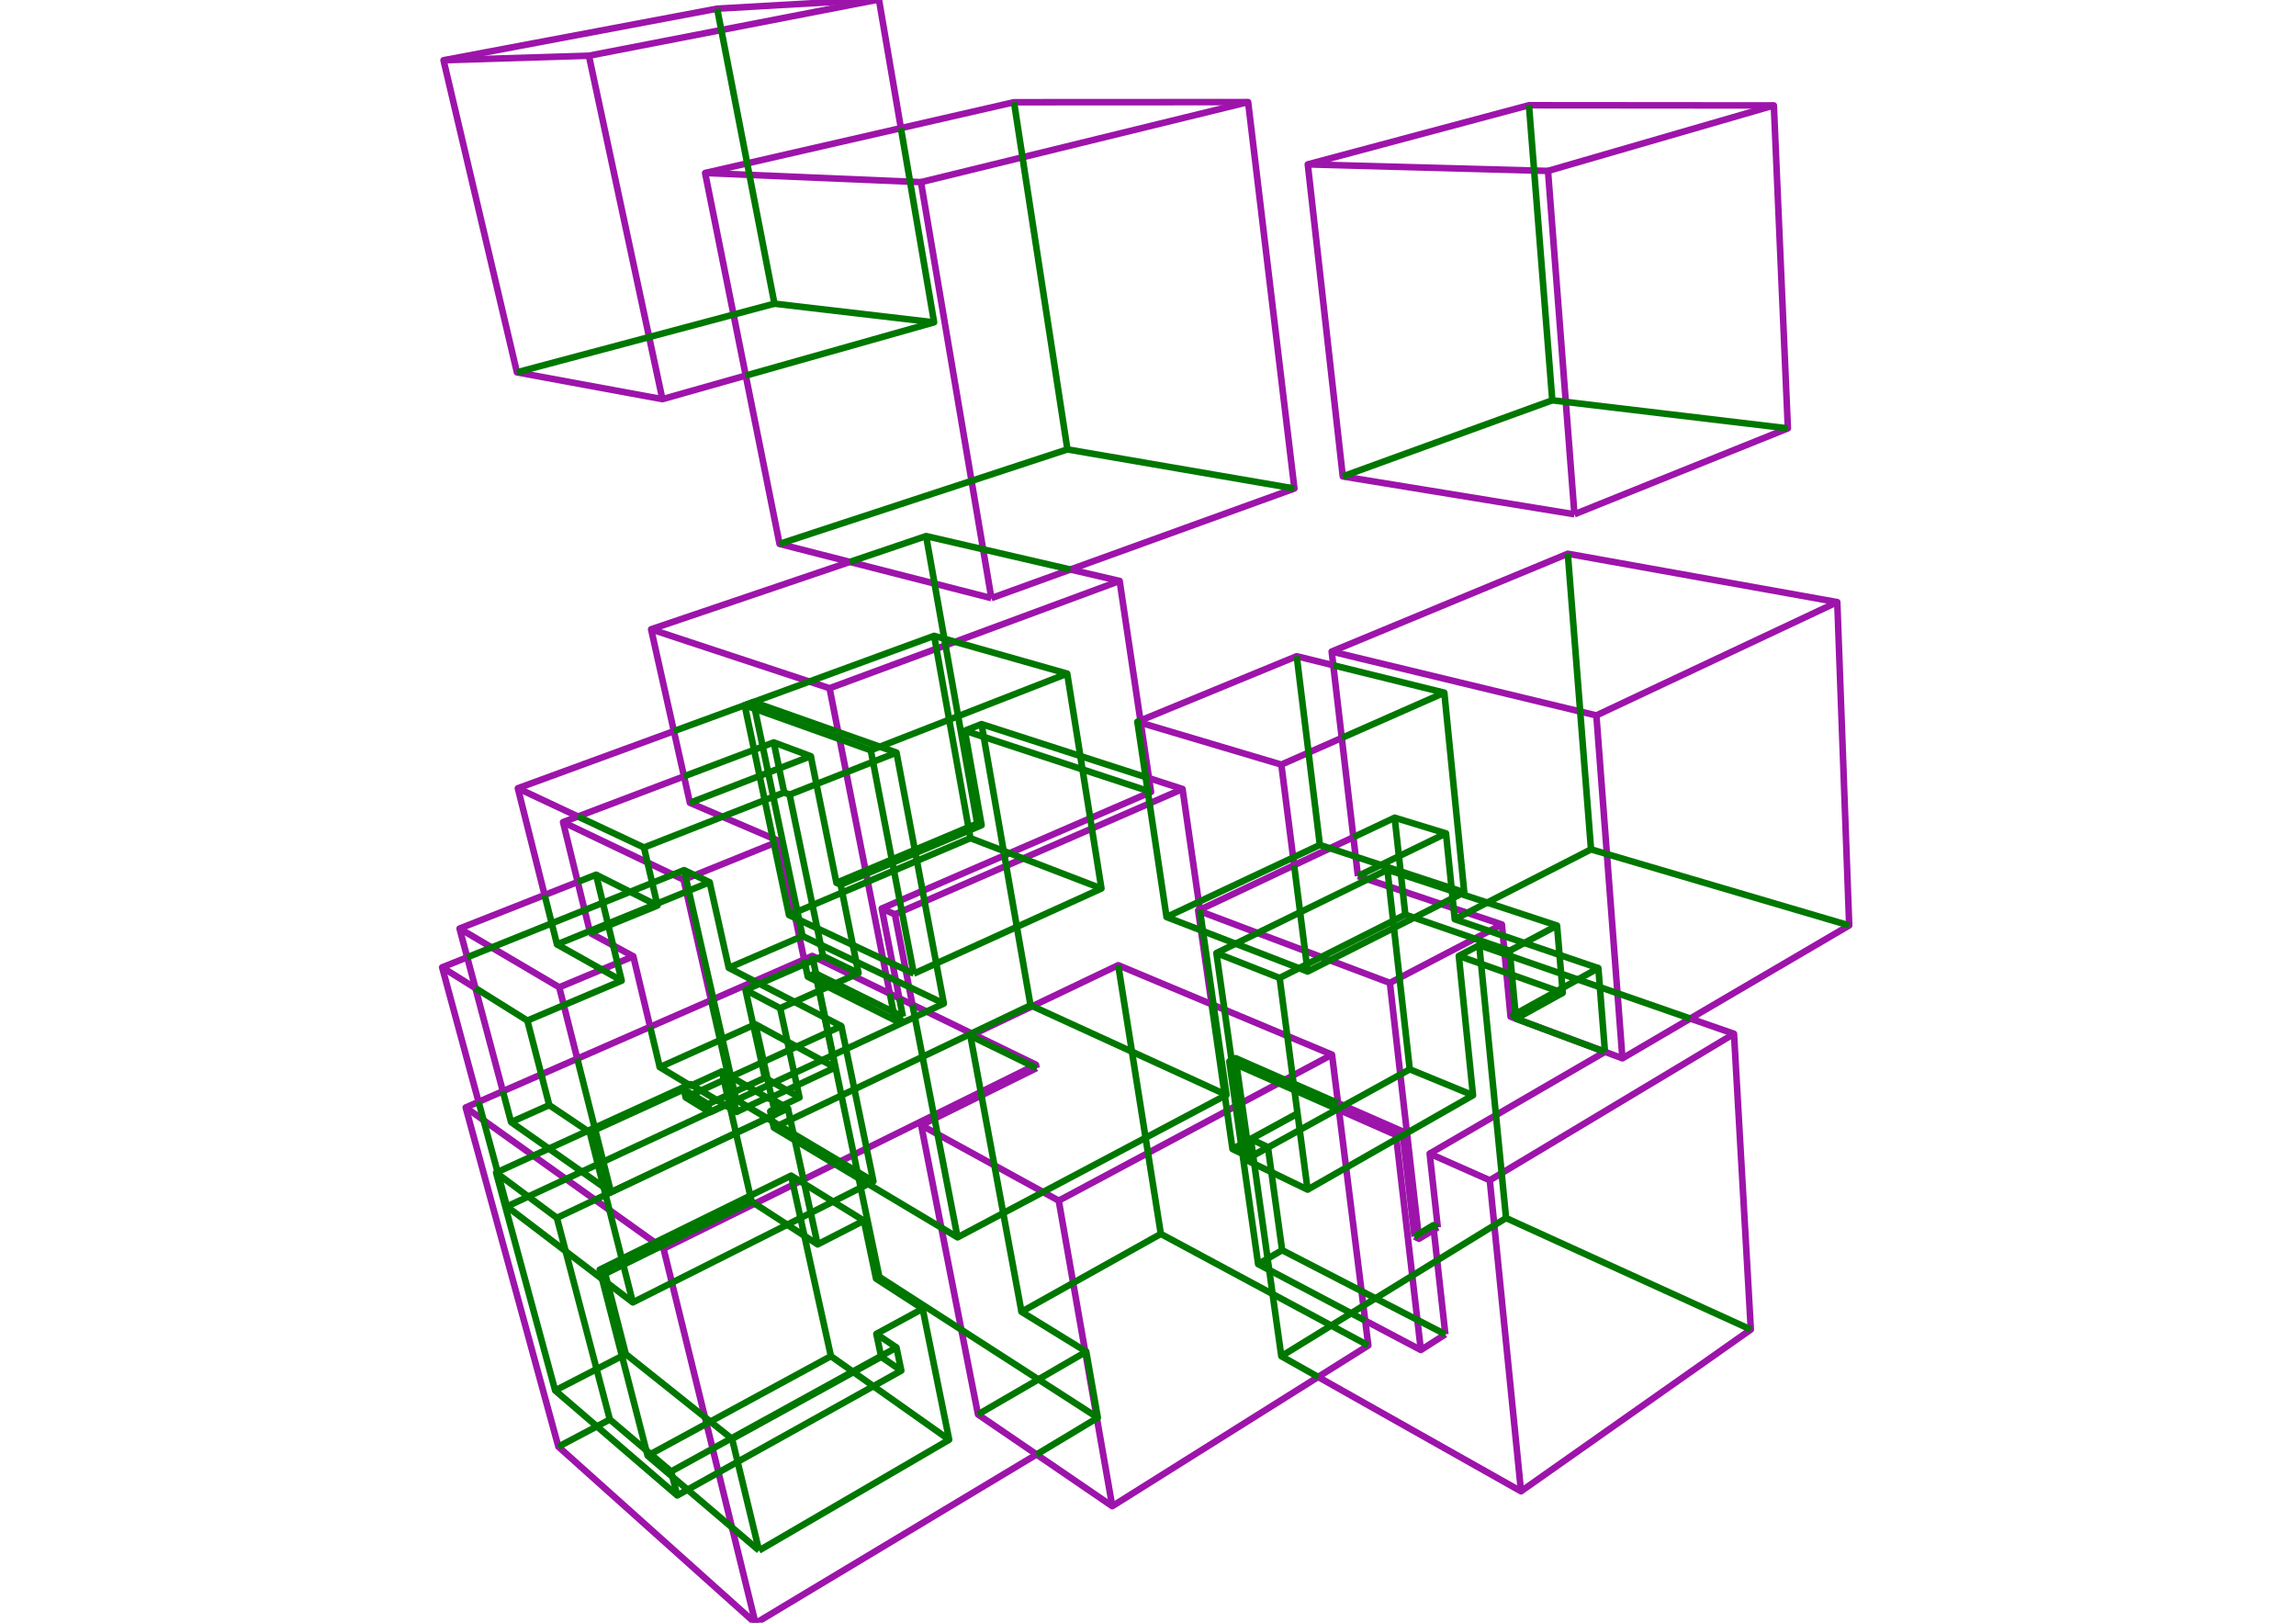 <?xml version='1.0' encoding='ascii'?>
<svg xmlns="http://www.w3.org/2000/svg" xmlns:inkscape="http://www.inkscape.org/namespaces/inkscape" height="742" version="1.1" width="1050">
    <g id="fressstylelayer_LineSet" inkscape:groupmode="lineset" inkscape:label="fressstylelayer_LineSet">
        <g id="strokes" inkscape:groupmode="layer" inkscape:label="strokes">
            <path d=" M 412.001, 58.592 410.317, 48.735 408.633, 38.878 406.949, 29.020 405.265, 19.163 403.581, 9.306 401.948, -0.250 391.964, 0.319 381.981, 0.888 371.997, 1.457 362.013, 2.027 352.029, 2.596 342.045, 3.165 332.062, 3.734 327.964, 3.968 318.137, 5.820 308.310, 7.671 298.483, 9.523 288.656, 11.375 278.829, 13.227 269.002, 15.079 259.175, 16.931 249.348, 18.783 239.521, 20.635 229.694, 22.486 219.867, 24.338 210.040, 26.190 202.838, 27.547 205.128, 37.282 207.417, 47.016 209.707, 56.750 211.996, 66.485 214.286, 76.219 216.575, 85.954 218.865, 95.688 221.154, 105.422 223.444, 115.157 225.733, 124.891 228.023, 134.626 230.312, 144.360 232.601, 154.094 234.891, 163.829 236.400, 170.247 246.234, 172.061 256.069, 173.875 265.903, 175.689 275.737, 177.503 285.571, 179.317 295.405, 181.130 302.935, 182.519 312.557, 179.798 322.180, 177.077 331.803, 174.356 341.056, 171.739 " fill="none" stroke="rgb(157, 20, 170)" stroke-linecap="butt" stroke-linejoin="round" stroke-opacity="1.0" stroke-width="3.0" />
            <path d=" M 401.948, -0.250 392.131, 1.655 382.314, 3.560 372.497, 5.464 362.680, 7.369 352.864, 9.274 343.047, 11.178 333.230, 13.083 323.413, 14.988 313.596, 16.893 303.779, 18.797 293.962, 20.702 284.145, 22.607 274.328, 24.511 269.318, 25.484 " fill="none" stroke="rgb(157, 20, 170)" stroke-linecap="butt" stroke-linejoin="round" stroke-opacity="1.0" stroke-width="3.0" />
            <path d=" M 202.838, 27.547 212.834, 27.237 222.829, 26.927 232.824, 26.616 242.819, 26.306 252.814, 25.996 262.810, 25.686 269.318, 25.484 271.411, 35.262 273.504, 45.041 275.598, 54.819 277.691, 64.597 279.784, 74.376 281.878, 84.154 283.971, 93.933 286.064, 103.711 288.157, 113.490 290.251, 123.268 292.344, 133.047 294.437, 142.825 296.531, 152.604 298.624, 162.382 300.717, 172.160 302.935, 182.519 " fill="none" stroke="rgb(157, 20, 170)" stroke-linecap="butt" stroke-linejoin="round" stroke-opacity="1.0" stroke-width="3.0" />
            <path d=" M 635.622, 449.445 636.753, 459.381 637.883, 469.317 639.013, 479.253 640.143, 489.189 641.273, 499.125 642.403, 509.061 643.533, 518.997 644.664, 528.933 645.794, 538.869 646.924, 548.805 648.054, 558.741 648.691, 564.337 648.930, 566.439 " fill="none" stroke="rgb(157, 20, 170)" stroke-linecap="butt" stroke-linejoin="round" stroke-opacity="1.0" stroke-width="3.0" />
            <path d=" M 646.857, 565.443 648.930, 566.439 655.684, 562.355 657.528, 561.240 " fill="none" stroke="rgb(157, 20, 170)" stroke-linecap="butt" stroke-linejoin="round" stroke-opacity="1.0" stroke-width="3.0" />
            <path d=" M 653.810, 527.520 662.458, 522.499 671.106, 517.478 679.755, 512.457 688.403, 507.436 697.051, 502.415 705.699, 497.395 714.347, 492.374 722.996, 487.353 731.644, 482.332 733.980, 480.976 733.978, 480.960 " fill="none" stroke="rgb(157, 20, 170)" stroke-linecap="butt" stroke-linejoin="round" stroke-opacity="1.0" stroke-width="3.0" />
            <path d=" M 657.528, 561.240 656.432, 551.300 655.336, 541.361 654.240, 531.421 653.810, 527.520 662.953, 531.569 672.097, 535.619 681.307, 539.698 " fill="none" stroke="rgb(157, 20, 170)" stroke-linecap="butt" stroke-linejoin="round" stroke-opacity="1.0" stroke-width="3.0" />
            <path d=" M 621.006, 400.603 619.968, 391.730 618.927, 382.825 617.765, 372.892 616.603, 362.960 615.441, 353.028 614.279, 343.096 613.616, 337.431 612.454, 327.499 611.292, 317.567 610.130, 307.634 609.728, 304.194 608.996, 297.936 618.234, 294.109 627.473, 290.282 636.712, 286.455 645.951, 282.628 655.190, 278.801 664.428, 274.974 673.667, 271.147 682.906, 267.320 692.145, 263.493 701.383, 259.667 710.622, 255.840 716.987, 253.203 726.829, 254.970 736.672, 256.737 746.515, 258.504 756.358, 260.270 766.200, 262.037 776.043, 263.804 785.886, 265.571 795.728, 267.337 805.571, 269.104 815.414, 270.871 825.256, 272.638 835.099, 274.404 840.214, 275.322 840.582, 285.316 840.951, 295.309 841.320, 305.302 841.689, 315.295 842.058, 325.288 842.427, 335.282 842.796, 345.275 843.164, 355.268 843.533, 365.261 843.902, 375.254 844.271, 385.248 844.640, 395.241 845.009, 405.234 845.378, 415.227 845.670, 423.163 837.043, 428.218 828.415, 433.274 819.787, 438.330 811.159, 443.385 802.531, 448.441 793.903, 453.497 785.275, 458.552 776.648, 463.608 772.986, 465.754 764.358, 470.810 755.730, 475.865 747.102, 480.921 741.961, 483.933 733.978, 480.960 724.607, 477.470 715.236, 473.980 705.865, 470.489 696.494, 466.999 693.314, 465.815 693.297, 465.808 690.798, 464.878 689.861, 454.922 688.911, 444.833 688.101, 436.236 687.877, 433.861 686.939, 423.905 686.828, 422.723 " fill="none" stroke="rgb(157, 20, 170)" stroke-linecap="butt" stroke-linejoin="round" stroke-opacity="1.0" stroke-width="3.0" />
            <path d=" M 621.006, 400.603 625.449, 402.097 634.928, 405.282 644.408, 408.467 653.887, 411.653 659.021, 413.378 668.500, 416.564 677.980, 419.749 686.828, 422.723 677.963, 427.349 674.408, 429.204 665.543, 433.831 656.677, 438.457 647.812, 443.084 638.947, 447.711 635.622, 449.445 626.266, 445.916 616.910, 442.386 608.182, 439.094 604.227, 437.601 594.870, 434.072 585.514, 430.542 576.158, 427.012 575.117, 426.620 565.761, 423.090 556.404, 419.560 548.827, 416.702 547.940, 416.367 " fill="none" stroke="rgb(157, 20, 170)" stroke-linecap="butt" stroke-linejoin="round" stroke-opacity="1.0" stroke-width="3.0" />
            <path d=" M 618.927, 382.825 609.885, 387.097 608.228, 387.880 599.186, 392.153 591.831, 395.628 582.790, 399.900 573.748, 404.173 564.707, 408.445 555.665, 412.717 548.726, 415.996 547.940, 416.367 549.242, 425.412 550.667, 435.310 552.091, 445.208 553.516, 455.106 554.109, 459.225 " fill="none" stroke="rgb(157, 20, 170)" stroke-linecap="butt" stroke-linejoin="round" stroke-opacity="1.0" stroke-width="3.0" />
            <path d=" M 641.349, 517.326 642.486, 527.261 643.624, 537.196 644.761, 547.132 645.898, 557.067 646.857, 565.443 " fill="none" stroke="rgb(157, 20, 170)" stroke-linecap="butt" stroke-linejoin="round" stroke-opacity="1.0" stroke-width="3.0" />
            <path d=" M 540.795, 360.778 531.627, 364.773 525.716, 367.349 516.549, 371.344 507.381, 375.339 499.335, 378.845 490.168, 382.840 481.001, 386.835 471.833, 390.830 462.666, 394.825 453.499, 398.820 444.331, 402.815 435.164, 406.810 425.996, 410.805 422.820, 412.189 413.653, 416.184 409.257, 418.100 " fill="none" stroke="rgb(157, 20, 170)" stroke-linecap="butt" stroke-linejoin="round" stroke-opacity="1.0" stroke-width="3.0" />
            <path d=" M 403.227, 415.437 409.257, 418.100 411.161, 427.917 413.065, 437.734 414.175, 443.459 416.079, 453.276 417.264, 459.385 " fill="none" stroke="rgb(157, 20, 170)" stroke-linecap="butt" stroke-linejoin="round" stroke-opacity="1.0" stroke-width="3.0" />
            <path d=" M 548.726, 415.996 548.209, 412.401 546.788, 402.502 545.366, 392.604 543.944, 382.705 542.522, 372.807 541.101, 362.909 540.795, 360.778 531.278, 357.706 525.455, 355.827 " fill="none" stroke="rgb(157, 20, 170)" stroke-linecap="butt" stroke-linejoin="round" stroke-opacity="1.0" stroke-width="3.0" />
            <path d=" M 489.530, 260.425 499.272, 262.683 509.014, 264.940 512.037, 265.640 513.508, 275.532 514.980, 285.423 516.452, 295.314 517.923, 305.205 519.395, 315.096 520.867, 324.987 521.534, 329.471 521.687, 330.500 523.159, 340.391 524.630, 350.282 525.455, 355.827 526.394, 362.137 525.026, 362.729 515.849, 366.701 506.671, 370.672 498.591, 374.169 489.413, 378.140 480.235, 382.112 471.058, 386.083 461.880, 390.055 452.703, 394.026 443.525, 397.998 434.348, 401.969 425.170, 405.941 421.908, 407.353 412.730, 411.324 403.553, 415.296 403.227, 415.437 405.150, 425.250 407.072, 435.064 408.165, 440.640 410.088, 450.453 411.267, 456.469 " fill="none" stroke="rgb(157, 20, 170)" stroke-linecap="butt" stroke-linejoin="round" stroke-opacity="1.0" stroke-width="3.0" />
            <path d=" M 624.335, 603.881 633.179, 608.548 642.023, 613.215 649.779, 617.308 658.206, 611.923 660.989, 610.145 " fill="none" stroke="rgb(157, 20, 170)" stroke-linecap="butt" stroke-linejoin="round" stroke-opacity="1.0" stroke-width="3.0" />
            <path d=" M 660.989, 610.145 659.885, 600.206 658.782, 590.267 657.679, 580.328 656.576, 570.389 655.684, 562.355 " fill="none" stroke="rgb(157, 20, 170)" stroke-linecap="butt" stroke-linejoin="round" stroke-opacity="1.0" stroke-width="3.0" />
            <path d=" M 611.914, 504.417 621.072, 508.434 630.230, 512.450 639.388, 516.466 641.349, 517.326 638.409, 518.999 " fill="none" stroke="rgb(157, 20, 170)" stroke-linecap="butt" stroke-linejoin="round" stroke-opacity="1.0" stroke-width="3.0" />
            <path d=" M 612.296, 507.474 621.445, 511.512 630.593, 515.549 638.409, 518.999 639.558, 528.933 640.707, 538.866 641.856, 548.800 643.005, 558.734 644.154, 568.668 645.303, 578.601 646.452, 588.535 647.600, 598.469 648.187, 603.543 649.336, 613.477 649.779, 617.308 " fill="none" stroke="rgb(157, 20, 170)" stroke-linecap="butt" stroke-linejoin="round" stroke-opacity="1.0" stroke-width="3.0" />
            <path d=" M 308.186, 334.322 298.796, 337.761 289.406, 341.200 280.015, 344.639 270.625, 348.077 261.235, 351.516 251.845, 354.955 242.455, 358.394 236.824, 360.456 239.257, 370.155 241.690, 379.855 244.123, 389.554 246.556, 399.254 249.065, 409.258 " fill="none" stroke="rgb(157, 20, 170)" stroke-linecap="butt" stroke-linejoin="round" stroke-opacity="1.0" stroke-width="3.0" />
            <path d=" M 720.018, 235.153 729.295, 231.420 738.572, 227.686 747.849, 223.953 757.126, 220.219 766.403, 216.486 775.680, 212.753 784.957, 209.019 794.234, 205.286 803.511, 201.552 812.788, 197.819 817.627, 195.871 817.193, 185.881 816.759, 175.890 816.324, 165.899 815.890, 155.909 815.456, 145.918 815.022, 135.928 814.588, 125.937 814.153, 115.947 813.719, 105.956 813.285, 95.966 812.851, 85.975 812.417, 75.984 811.982, 65.994 811.548, 56.003 811.210, 48.216 801.210, 48.208 791.210, 48.199 781.210, 48.191 771.210, 48.183 761.210, 48.175 751.210, 48.167 741.210, 48.159 731.210, 48.151 721.210, 48.143 711.210, 48.135 701.210, 48.127 699.222, 48.125 689.561, 50.708 679.901, 53.291 670.240, 55.873 660.579, 58.456 650.919, 61.039 641.258, 63.622 631.597, 66.204 621.936, 68.787 612.276, 71.370 602.615, 73.953 598.074, 75.167 599.189, 85.104 600.303, 95.042 601.417, 104.980 602.532, 114.918 603.646, 124.855 604.760, 134.793 605.875, 144.731 606.989, 154.668 608.104, 164.606 609.218, 174.544 610.332, 184.482 611.447, 194.419 612.561, 204.357 613.675, 214.295 614.074, 217.848 623.943, 219.460 633.812, 221.072 643.681, 222.684 653.551, 224.296 663.420, 225.908 673.289, 227.520 683.158, 229.132 693.028, 230.744 702.897, 232.357 712.766, 233.969 720.018, 235.153 " fill="none" stroke="rgb(157, 20, 170)" stroke-linecap="butt" stroke-linejoin="round" stroke-opacity="1.0" stroke-width="3.0" />
            <path d=" M 811.210, 48.216 801.605, 51.000 792.000, 53.784 782.396, 56.567 772.791, 59.351 763.186, 62.135 753.582, 64.919 743.977, 67.703 734.372, 70.487 724.768, 73.271 715.163, 76.055 707.928, 78.152 " fill="none" stroke="rgb(157, 20, 170)" stroke-linecap="butt" stroke-linejoin="round" stroke-opacity="1.0" stroke-width="3.0" />
            <path d=" M 598.074, 75.167 608.071, 75.438 618.067, 75.710 628.063, 75.982 638.060, 76.253 648.056, 76.525 658.052, 76.797 668.049, 77.068 678.045, 77.340 688.041, 77.612 698.037, 77.883 707.928, 78.152 708.696, 88.122 709.464, 98.093 710.232, 108.063 710.999, 118.034 711.767, 128.004 712.535, 137.975 713.303, 147.945 714.070, 157.916 714.838, 167.886 715.606, 177.857 716.374, 187.827 717.142, 197.798 717.909, 207.768 718.677, 217.739 719.445, 227.709 720.018, 235.153 " fill="none" stroke="rgb(157, 20, 170)" stroke-linecap="butt" stroke-linejoin="round" stroke-opacity="1.0" stroke-width="3.0" />
            <path d=" M 602.816, 629.631 611.528, 634.541 620.240, 639.451 628.951, 644.360 637.663, 649.270 646.375, 654.180 655.087, 659.090 663.798, 664.000 672.510, 668.909 681.222, 673.819 689.934, 678.729 695.586, 681.915 703.764, 676.159 711.942, 670.404 720.120, 664.649 728.298, 658.894 736.475, 653.138 744.653, 647.383 752.831, 641.628 761.009, 635.872 769.187, 630.117 777.365, 624.362 785.542, 618.607 793.720, 612.851 800.691, 607.946 800.122, 597.962 799.554, 587.978 798.986, 577.994 798.417, 568.010 797.849, 558.026 797.281, 548.043 796.712, 538.059 796.144, 528.075 795.576, 518.091 795.007, 508.107 794.439, 498.123 793.870, 488.140 793.302, 478.156 792.992, 472.711 783.547, 469.427 774.102, 466.142 772.986, 465.754 " fill="none" stroke="rgb(157, 20, 170)" stroke-linecap="butt" stroke-linejoin="round" stroke-opacity="1.0" stroke-width="3.0" />
            <path d=" M 792.992, 472.711 784.416, 477.855 775.841, 482.998 767.265, 488.142 758.689, 493.285 750.113, 498.429 741.538, 503.573 732.962, 508.716 724.386, 513.860 715.810, 519.003 707.235, 524.147 698.659, 529.291 690.083, 534.434 681.307, 539.698 682.306, 549.648 683.305, 559.598 684.304, 569.548 685.303, 579.498 686.302, 589.448 687.301, 599.398 688.300, 609.348 689.299, 619.298 690.298, 629.248 691.297, 639.198 692.296, 649.148 693.295, 659.098 694.294, 669.048 695.294, 678.998 695.586, 681.915 " fill="none" stroke="rgb(157, 20, 170)" stroke-linecap="butt" stroke-linejoin="round" stroke-opacity="1.0" stroke-width="3.0" />
            <path d=" M 585.980, 349.626 587.242, 359.546 588.503, 369.466 589.765, 379.386 591.027, 389.306 591.831, 395.628 " fill="none" stroke="rgb(157, 20, 170)" stroke-linecap="butt" stroke-linejoin="round" stroke-opacity="1.0" stroke-width="3.0" />
            <path d=" M 609.728, 304.194 600.020, 301.796 593.018, 300.067 583.770, 303.871 574.522, 307.675 565.274, 311.479 556.026, 315.283 546.778, 319.087 537.529, 322.891 528.281, 326.695 521.534, 329.471 " fill="none" stroke="rgb(157, 20, 170)" stroke-linecap="butt" stroke-linejoin="round" stroke-opacity="1.0" stroke-width="3.0" />
            <path d=" M 840.214, 275.322 831.164, 279.578 822.115, 283.834 813.066, 288.089 804.016, 292.345 794.967, 296.600 785.918, 300.856 776.868, 305.112 767.819, 309.367 758.770, 313.623 749.721, 317.878 740.671, 322.134 731.622, 326.390 730.047, 327.130 " fill="none" stroke="rgb(157, 20, 170)" stroke-linecap="butt" stroke-linejoin="round" stroke-opacity="1.0" stroke-width="3.0" />
            <path d=" M 608.996, 297.936 618.717, 300.280 628.438, 302.625 638.160, 304.969 647.881, 307.314 657.602, 309.658 667.323, 312.003 677.045, 314.347 686.766, 316.692 696.487, 319.036 706.208, 321.381 715.930, 323.725 725.651, 326.070 730.047, 327.130 730.805, 337.101 731.563, 347.073 732.320, 357.044 733.078, 367.015 733.835, 376.986 734.593, 386.958 735.351, 396.929 736.108, 406.900 736.866, 416.871 737.624, 426.843 738.381, 436.814 739.139, 446.785 739.701, 454.179 740.458, 464.151 741.216, 474.122 741.961, 483.933 " fill="none" stroke="rgb(157, 20, 170)" stroke-linecap="butt" stroke-linejoin="round" stroke-opacity="1.0" stroke-width="3.0" />
            <path d=" M 257.500, 375.930 266.523, 380.241 275.546, 384.552 284.569, 388.862 293.593, 393.173 296.097, 394.369 305.121, 398.680 307.740, 399.931 312.644, 402.274 " fill="none" stroke="rgb(157, 20, 170)" stroke-linecap="butt" stroke-linejoin="round" stroke-opacity="1.0" stroke-width="3.0" />
            <path d=" M 325.172, 457.358 322.955, 447.607 320.737, 437.856 318.519, 428.105 316.302, 418.354 314.084, 408.603 313.886, 407.733 312.644, 402.274 317.761, 400.206 327.033, 396.459 336.304, 392.712 345.575, 388.964 353.895, 385.602 356.360, 384.605 " fill="none" stroke="rgb(157, 20, 170)" stroke-linecap="butt" stroke-linejoin="round" stroke-opacity="1.0" stroke-width="3.0" />
            <path d=" M 367.753, 438.741 365.694, 428.955 363.771, 419.817 361.711, 410.031 359.652, 400.245 357.592, 390.460 356.360, 384.605 353.418, 383.344 344.227, 379.403 335.036, 375.463 330.366, 373.461 321.175, 369.520 315.513, 367.093 313.331, 357.334 312.809, 355.000 310.627, 345.241 308.445, 335.482 308.186, 334.322 306.004, 324.563 303.822, 314.804 301.640, 305.045 299.458, 295.286 297.774, 287.754 307.244, 284.544 316.715, 281.334 326.186, 278.124 335.657, 274.914 345.127, 271.704 354.598, 268.493 364.069, 265.283 373.540, 262.073 383.010, 258.863 388.680, 256.942 " fill="none" stroke="rgb(157, 20, 170)" stroke-linecap="butt" stroke-linejoin="round" stroke-opacity="1.0" stroke-width="3.0" />
            <path d=" M 312.809, 355.000 303.457, 358.539 294.104, 362.079 284.751, 365.618 275.398, 369.157 266.046, 372.696 264.307, 373.354 257.500, 375.930 259.878, 385.644 262.256, 395.357 264.199, 403.290 266.577, 413.003 267.350, 416.161 269.696, 425.738 269.912, 426.623 " fill="none" stroke="rgb(157, 20, 170)" stroke-linecap="butt" stroke-linejoin="round" stroke-opacity="1.0" stroke-width="3.0" />
            <path d=" M 453.374, 273.503 462.777, 270.101 472.181, 266.700 481.585, 263.299 489.530, 260.425 498.934, 257.024 508.338, 253.623 517.742, 250.221 527.145, 246.820 536.549, 243.419 545.953, 240.018 555.357, 236.616 564.760, 233.215 574.164, 229.814 583.568, 226.412 591.958, 223.378 590.769, 213.449 589.580, 203.520 588.390, 193.591 587.201, 183.662 586.012, 173.733 584.822, 163.804 583.633, 153.875 582.444, 143.946 581.254, 134.017 580.065, 124.088 578.876, 114.159 577.686, 104.229 576.497, 94.300 575.308, 84.371 574.118, 74.442 572.929, 64.513 571.740, 54.584 570.793, 46.684 560.793, 46.690 550.793, 46.695 540.793, 46.700 530.793, 46.705 520.793, 46.711 510.793, 46.716 500.793, 46.721 490.793, 46.726 480.793, 46.732 470.793, 46.737 463.733, 46.741 453.985, 48.974 444.238, 51.207 434.490, 53.440 424.743, 55.673 414.995, 57.906 412.001, 58.592 402.254, 60.825 392.506, 63.058 382.759, 65.291 373.011, 67.524 363.264, 69.757 353.516, 71.990 343.769, 74.223 341.704, 74.696 331.956, 76.930 322.463, 79.104 324.431, 88.909 326.399, 98.713 328.367, 108.518 330.335, 118.322 332.302, 128.127 334.270, 137.931 335.458, 143.848 337.425, 153.652 339.393, 163.456 341.056, 171.739 343.023, 181.544 344.991, 191.348 346.959, 201.153 348.927, 210.957 350.894, 220.762 352.862, 230.566 354.830, 240.371 356.503, 248.705 366.190, 251.184 375.878, 253.664 385.566, 256.144 388.680, 256.942 398.367, 259.422 408.055, 261.902 417.743, 264.381 427.386, 266.850 437.074, 269.330 446.762, 271.810 453.374, 273.503 " fill="none" stroke="rgb(157, 20, 170)" stroke-linecap="butt" stroke-linejoin="round" stroke-opacity="1.0" stroke-width="3.0" />
            <path d=" M 570.793, 46.684 561.080, 49.061 551.366, 51.437 541.653, 53.813 531.939, 56.189 522.226, 58.565 512.512, 60.942 502.798, 63.318 493.085, 65.694 483.371, 68.070 473.658, 70.447 463.944, 72.823 454.231, 75.199 444.517, 77.575 434.803, 79.952 425.090, 82.328 421.178, 83.285 " fill="none" stroke="rgb(157, 20, 170)" stroke-linecap="butt" stroke-linejoin="round" stroke-opacity="1.0" stroke-width="3.0" />
            <path d=" M 322.463, 79.104 332.454, 79.527 342.445, 79.951 352.437, 80.374 362.428, 80.797 372.419, 81.220 382.410, 81.643 392.401, 82.066 402.392, 82.489 412.383, 82.912 416.184, 83.073 421.178, 83.285 422.847, 93.145 424.515, 103.004 426.184, 112.864 427.853, 122.724 429.522, 132.584 431.191, 142.443 432.860, 152.303 434.528, 162.163 436.197, 172.023 437.866, 181.883 439.535, 191.742 441.204, 201.602 442.873, 211.462 444.542, 221.322 446.210, 231.181 447.879, 241.041 449.594, 251.171 451.263, 261.031 452.932, 270.891 453.374, 273.503 " fill="none" stroke="rgb(157, 20, 170)" stroke-linecap="butt" stroke-linejoin="round" stroke-opacity="1.0" stroke-width="3.0" />
            <path d=" M 474.059, 488.388 473.792, 486.865 464.799, 482.493 455.805, 478.121 446.811, 473.749 445.172, 472.952 444.310, 472.533 435.317, 468.161 426.323, 463.789 423.753, 462.540 417.264, 459.385 411.267, 456.469 406.947, 454.369 397.953, 449.997 390.031, 446.146 381.037, 441.774 373.812, 438.262 371.462, 437.119 367.753, 438.741 358.591, 442.747 349.428, 446.753 345.068, 448.659 335.905, 452.665 326.743, 456.671 326.233, 456.894 325.172, 457.358 316.010, 461.364 306.847, 465.370 297.685, 469.376 297.319, 469.536 288.156, 473.542 278.993, 477.548 269.831, 481.554 264.004, 484.102 254.841, 488.108 247.551, 491.295 238.389, 495.301 229.971, 498.981 220.809, 502.987 218.865, 503.837 212.974, 506.413 215.610, 516.059 218.247, 525.705 220.883, 535.352 223.519, 544.998 226.156, 554.644 228.792, 564.290 231.428, 573.936 234.065, 583.583 236.701, 593.229 239.337, 602.875 241.974, 612.521 244.610, 622.168 247.246, 631.814 249.883, 641.460 252.519, 651.106 255.366, 661.524 262.815, 668.195 270.265, 674.866 277.714, 681.537 285.164, 688.209 292.613, 694.880 300.063, 701.551 307.512, 708.222 314.962, 714.894 322.411, 721.565 329.861, 728.236 337.310, 734.907 345.509, 742.250 354.082, 737.102 362.656, 731.955 371.229, 726.807 379.802, 721.660 388.376, 716.512 396.949, 711.364 405.522, 706.217 414.096, 701.069 422.669, 695.922 431.242, 690.774 439.816, 685.626 448.389, 680.479 456.962, 675.331 465.536, 670.183 474.046, 665.074 " fill="none" stroke="rgb(157, 20, 170)" stroke-linecap="butt" stroke-linejoin="round" stroke-opacity="1.0" stroke-width="3.0" />
            <path d=" M 473.792, 486.865 472.372, 487.566 463.406, 491.993 454.439, 496.420 445.473, 500.847 436.506, 505.274 427.539, 509.702 418.573, 514.129 409.606, 518.556 400.639, 522.983 396.314, 525.119 387.347, 529.546 381.790, 532.290 372.823, 536.717 365.919, 540.126 356.952, 544.553 347.986, 548.980 345.169, 550.370 336.203, 554.798 327.236, 559.225 318.269, 563.652 309.303, 568.079 303.450, 570.968 " fill="none" stroke="rgb(157, 20, 170)" stroke-linecap="butt" stroke-linejoin="round" stroke-opacity="1.0" stroke-width="3.0" />
            <path d=" M 445.172, 472.952 454.197, 468.645 463.222, 464.338 472.146, 460.079 481.171, 455.772 490.196, 451.465 499.221, 447.158 508.246, 442.851 511.389, 441.351 520.614, 445.211 529.839, 449.070 539.064, 452.930 548.289, 456.790 554.109, 459.225 554.988, 459.593 559.955, 461.671 569.180, 465.531 578.405, 469.391 587.630, 473.251 588.699, 473.698 597.924, 477.558 607.149, 481.418 609.146, 482.253 610.385, 492.176 611.625, 502.099 611.914, 504.417 612.219, 506.860 612.296, 507.474 613.535, 517.397 614.774, 527.320 615.598, 533.918 616.837, 543.841 618.076, 553.764 619.315, 563.687 620.555, 573.610 621.794, 583.533 622.648, 590.373 623.485, 597.080 624.335, 603.881 625.574, 613.804 625.753, 615.237 617.283, 620.553 608.812, 625.868 602.816, 629.631 594.346, 634.947 585.876, 640.262 577.406, 645.578 568.935, 650.893 560.465, 656.209 551.995, 661.525 543.525, 666.840 535.055, 672.156 526.584, 677.471 518.114, 682.787 509.644, 688.103 508.664, 688.717 500.406, 683.078 492.148, 677.438 483.891, 671.798 475.633, 666.158 474.046, 665.074 465.788, 659.434 457.530, 653.794 449.273, 648.154 447.257, 646.777 445.329, 636.965 443.401, 627.152 441.474, 617.340 439.546, 607.527 437.619, 597.715 435.691, 587.902 433.763, 578.090 431.836, 568.277 430.477, 561.360 428.549, 551.548 426.622, 541.735 424.694, 531.923 422.767, 522.111 421.272, 514.503 " fill="none" stroke="rgb(157, 20, 170)" stroke-linecap="butt" stroke-linejoin="round" stroke-opacity="1.0" stroke-width="3.0" />
            <path d=" M 484.183, 549.012 477.015, 545.081 468.248, 540.271 459.480, 535.462 450.713, 530.652 441.945, 525.843 433.177, 521.034 424.410, 516.224 421.272, 514.503 430.235, 510.069 439.198, 505.635 448.162, 501.200 457.125, 496.766 466.088, 492.332 474.059, 488.388 " fill="none" stroke="rgb(157, 20, 170)" stroke-linecap="butt" stroke-linejoin="round" stroke-opacity="1.0" stroke-width="3.0" />
            <path d=" M 212.974, 506.413 221.141, 512.240 229.281, 518.048 237.422, 523.856 243.880, 528.464 252.020, 534.273 260.161, 540.081 268.301, 545.889 272.126, 548.618 280.266, 554.426 288.407, 560.235 296.547, 566.043 299.518, 568.163 302.054, 569.973 303.450, 570.968 305.835, 580.680 307.276, 586.549 309.661, 596.260 312.045, 605.972 314.430, 615.683 316.815, 625.395 319.199, 635.106 321.584, 644.818 322.380, 648.059 324.765, 657.770 325.906, 662.418 328.291, 672.129 328.579, 673.306 330.964, 683.017 333.349, 692.729 334.756, 698.458 337.140, 708.169 339.525, 717.881 341.910, 727.592 344.294, 737.304 345.509, 742.250 " fill="none" stroke="rgb(157, 20, 170)" stroke-linecap="butt" stroke-linejoin="round" stroke-opacity="1.0" stroke-width="3.0" />
            <path d=" M 379.383, 314.705 381.319, 324.516 383.255, 334.326 383.332, 334.715 385.268, 344.526 387.204, 354.337 389.141, 364.147 391.077, 373.958 393.013, 383.769 394.949, 393.580 396.885, 403.391 398.822, 413.201 400.758, 423.012 402.694, 432.823 403.836, 438.609 405.773, 448.420 406.947, 454.369 " fill="none" stroke="rgb(157, 20, 170)" stroke-linecap="butt" stroke-linejoin="round" stroke-opacity="1.0" stroke-width="3.0" />
            <path d=" M 512.037, 265.640 502.658, 269.109 493.279, 272.578 483.900, 276.047 474.521, 279.516 465.142, 282.985 455.763, 286.454 446.384, 289.923 436.794, 293.470 427.415, 296.939 418.036, 300.408 408.657, 303.877 399.277, 307.346 389.898, 310.815 380.519, 314.284 379.383, 314.705 370.133, 311.650 360.637, 308.514 351.141, 305.378 341.646, 302.243 332.150, 299.107 322.655, 295.971 313.159, 292.835 303.663, 289.699 297.774, 287.754 " fill="none" stroke="rgb(157, 20, 170)" stroke-linecap="butt" stroke-linejoin="round" stroke-opacity="1.0" stroke-width="3.0" />
            <path d=" M 609.146, 482.253 600.326, 486.965 591.506, 491.677 591.101, 491.894 582.281, 496.606 573.461, 501.318 567.933, 504.270 566.137, 505.230 565.092, 505.789 561.117, 507.912 552.297, 512.624 543.476, 517.336 534.656, 522.048 525.836, 526.760 517.016, 531.472 508.195, 536.184 499.375, 540.896 490.555, 545.608 484.183, 549.012 485.909, 558.862 487.635, 568.712 489.361, 578.562 491.087, 588.412 492.813, 598.262 494.539, 608.112 496.326, 618.308 498.052, 628.158 499.778, 638.008 501.504, 647.858 501.620, 648.518 503.346, 658.368 505.072, 668.218 506.798, 678.068 508.524, 687.918 508.664, 688.717 " fill="none" stroke="rgb(157, 20, 170)" stroke-linecap="butt" stroke-linejoin="round" stroke-opacity="1.0" stroke-width="3.0" />
            <path d=" M 289.625, 437.300 282.344, 440.343 273.118, 444.200 263.892, 448.057 255.768, 451.453 " fill="none" stroke="rgb(157, 20, 170)" stroke-linecap="butt" stroke-linejoin="round" stroke-opacity="1.0" stroke-width="3.0" />
            <path d=" M 210.166, 424.596 218.783, 429.670 224.845, 433.240 233.461, 438.315 242.078, 443.390 250.695, 448.465 255.768, 451.453 257.829, 459.623 260.275, 469.320 262.721, 479.016 264.004, 484.102 " fill="none" stroke="rgb(157, 20, 170)" stroke-linecap="butt" stroke-linejoin="round" stroke-opacity="1.0" stroke-width="3.0" />
            <path d=" M 297.319, 469.536 294.997, 459.809 292.676, 450.083 290.354, 440.356 289.625, 437.300 280.832, 432.537 280.402, 432.305 271.609, 427.542 269.912, 426.623 " fill="none" stroke="rgb(157, 20, 170)" stroke-linecap="butt" stroke-linejoin="round" stroke-opacity="1.0" stroke-width="3.0" />
            <path d=" M 264.199, 403.290 254.896, 406.958 249.065, 409.258 239.762, 412.926 230.459, 416.594 221.156, 420.262 211.853, 423.930 210.166, 424.596 212.739, 434.259 213.664, 437.733 216.237, 447.396 217.419, 451.834 219.991, 461.497 222.564, 471.161 225.137, 480.824 227.710, 490.488 229.971, 498.981 " fill="none" stroke="rgb(157, 20, 170)" stroke-linecap="butt" stroke-linejoin="round" stroke-opacity="1.0" stroke-width="3.0" />
            <path d=" M 213.664, 437.733 204.385, 441.461 202.208, 442.336 204.822, 451.989 207.436, 461.641 210.050, 471.293 212.665, 480.945 215.279, 490.598 217.893, 500.250 218.865, 503.837 " fill="none" stroke="rgb(157, 20, 170)" stroke-linecap="butt" stroke-linejoin="round" stroke-opacity="1.0" stroke-width="3.0" />
            <path d=" M 236.824, 360.456 245.877, 364.704 254.929, 368.953 263.982, 373.202 264.307, 373.354 " fill="none" stroke="rgb(157, 20, 170)" stroke-linecap="butt" stroke-linejoin="round" stroke-opacity="1.0" stroke-width="3.0" />
            <path d=" M 217.419, 451.834 208.936, 446.538 202.208, 442.336 " fill="none" stroke="rgb(157, 20, 170)" stroke-linecap="butt" stroke-linejoin="round" stroke-opacity="1.0" stroke-width="3.0" />
            <path d=" M 521.687, 330.500 531.272, 333.351 540.857, 336.203 550.442, 339.054 560.026, 341.905 569.611, 344.757 579.196, 347.608 585.980, 349.626 595.129, 345.589 604.278, 341.552 613.616, 337.431 " fill="none" stroke="rgb(157, 20, 170)" stroke-linecap="butt" stroke-linejoin="round" stroke-opacity="1.0" stroke-width="3.0" />
        </g>
    </g>
    <g id="fressstylelayer_hidden lines" inkscape:groupmode="lineset" inkscape:label="fressstylelayer_hidden lines">
        <g id="strokes" inkscape:groupmode="layer" inkscape:label="strokes">
            <path d=" M 360.838, 418.441 370.044, 414.536 371.549, 413.898 380.755, 409.993 389.961, 406.088 399.167, 402.184 408.373, 398.279 417.579, 394.374 419.320, 393.636 428.526, 389.731 437.732, 385.826 443.790, 383.257 " fill="none" stroke="rgb(0, 119, 0)" stroke-linecap="butt" stroke-linejoin="round" stroke-opacity="1.0" stroke-width="3.0" />
            <path d=" M 427.206, 290.749 428.971, 300.592 430.736, 310.435 432.500, 320.278 434.265, 330.121 436.029, 339.964 437.794, 349.807 439.558, 359.650 441.323, 369.493 443.088, 379.336 443.790, 383.257 453.125, 386.844 462.459, 390.431 471.793, 394.019 481.128, 397.606 490.462, 401.194 499.797, 404.781 503.705, 406.283 " fill="none" stroke="rgb(0, 119, 0)" stroke-linecap="butt" stroke-linejoin="round" stroke-opacity="1.0" stroke-width="3.0" />
            <path d=" M 417.903, 445.207 427.010, 441.076 428.171, 440.549 437.278, 436.418 446.385, 432.287 455.491, 428.155 464.598, 424.024 465.025, 423.830 474.132, 419.699 483.239, 415.568 492.346, 411.436 501.452, 407.305 503.705, 406.283 502.133, 396.408 500.560, 386.532 499.335, 378.845 498.591, 374.169 497.018, 364.293 495.445, 354.418 495.030, 351.816 494.055, 345.691 492.482, 335.815 490.909, 325.940 489.336, 316.064 488.055, 308.024 478.436, 305.293 468.816, 302.562 459.196, 299.831 449.576, 297.099 439.956, 294.368 436.794, 293.470 431.870, 292.072 427.206, 290.749 417.816, 294.187 408.426, 297.626 399.036, 301.065 389.646, 304.504 380.256, 307.943 370.866, 311.382 370.133, 311.650 360.742, 315.089 351.352, 318.528 344.553, 321.018 344.537, 321.024 340.552, 322.483 342.620, 332.267 344.688, 342.051 344.862, 342.871 346.930, 352.655 347.384, 354.804 349.453, 364.588 349.723, 365.868 351.792, 375.651 353.418, 383.344 353.895, 385.602 355.964, 395.385 358.032, 405.169 360.100, 414.953 360.838, 418.441 363.771, 419.817 365.439, 420.599 373.745, 424.495 382.798, 428.741 390.014, 432.126 399.067, 436.373 403.836, 438.609 408.165, 440.640 414.175, 443.459 417.903, 445.207 " fill="none" stroke="rgb(0, 119, 0)" stroke-linecap="butt" stroke-linejoin="round" stroke-opacity="1.0" stroke-width="3.0" />
            <path d=" M 488.055, 308.024 478.739, 311.658 469.423, 315.292 460.107, 318.926 450.790, 322.560 441.474, 326.195 432.158, 329.829 422.842, 333.463 413.525, 337.097 404.209, 340.731 402.382, 341.444 398.219, 343.068 " fill="none" stroke="rgb(0, 119, 0)" stroke-linecap="butt" stroke-linejoin="round" stroke-opacity="1.0" stroke-width="3.0" />
            <path d=" M 340.552, 322.483 349.970, 325.845 359.388, 329.207 368.806, 332.569 378.223, 335.931 387.641, 339.292 397.059, 342.654 398.219, 343.068 400.111, 352.887 402.003, 362.707 403.896, 372.526 405.788, 382.345 407.680, 392.165 409.573, 401.984 411.465, 411.803 413.358, 421.622 415.250, 431.442 417.142, 441.261 417.903, 445.207 " fill="none" stroke="rgb(0, 119, 0)" stroke-linecap="butt" stroke-linejoin="round" stroke-opacity="1.0" stroke-width="3.0" />
            <path d=" M 236.400, 170.247 246.063, 167.671 255.726, 165.096 265.389, 162.521 275.051, 159.946 284.714, 157.371 294.377, 154.796 304.040, 152.221 313.702, 149.645 323.365, 147.070 333.028, 144.495 335.458, 143.848 345.120, 141.272 354.168, 138.861 " fill="none" stroke="rgb(0, 119, 0)" stroke-linecap="butt" stroke-linejoin="round" stroke-opacity="1.0" stroke-width="3.0" />
            <path d=" M 327.964, 3.968 329.871, 13.784 331.778, 23.601 333.685, 33.417 335.592, 43.234 337.499, 53.050 339.406, 62.867 341.313, 72.683 341.704, 74.696 343.611, 84.513 345.518, 94.329 347.425, 104.146 349.332, 113.962 351.238, 123.779 353.145, 133.595 354.168, 138.861 364.101, 140.021 374.033, 141.181 383.966, 142.341 393.898, 143.501 403.831, 144.661 413.763, 145.821 423.696, 146.981 427.172, 147.387 " fill="none" stroke="rgb(0, 119, 0)" stroke-linecap="butt" stroke-linejoin="round" stroke-opacity="1.0" stroke-width="3.0" />
            <path d=" M 341.056, 171.739 350.678, 169.018 360.301, 166.297 369.923, 163.576 379.546, 160.855 389.169, 158.134 398.791, 155.412 408.414, 152.691 418.037, 149.970 427.172, 147.387 425.488, 137.530 423.804, 127.672 422.120, 117.815 420.436, 107.958 418.752, 98.101 417.067, 88.244 416.184, 83.073 414.500, 73.216 412.816, 63.359 412.001, 58.592 " fill="none" stroke="rgb(0, 119, 0)" stroke-linecap="butt" stroke-linejoin="round" stroke-opacity="1.0" stroke-width="3.0" />
            <path d=" M 563.636, 525.415 567.579, 523.262 568.616, 522.696 570.398, 521.723 579.174, 516.929 587.950, 512.136 593.381, 509.170 " fill="none" stroke="rgb(0, 119, 0)" stroke-linecap="butt" stroke-linejoin="round" stroke-opacity="1.0" stroke-width="3.0" />
            <path d=" M 772.986, 465.754 763.540, 462.469 754.095, 459.185 744.650, 455.900 739.701, 454.179 731.646, 451.378 722.201, 448.094 721.580, 447.878 713.929, 445.217 704.484, 441.933 695.038, 438.648 690.619, 437.112 688.101, 436.236 678.656, 432.951 676.486, 432.197 667.631, 436.843 667.139, 437.101 676.563, 440.447 677.323, 440.718 686.747, 444.065 688.911, 444.833 691.423, 445.725 700.846, 449.072 710.270, 452.419 712.149, 453.087 714.675, 453.984 714.489, 451.795 713.929, 445.217 713.200, 436.649 712.352, 426.685 712.057, 423.222 702.558, 420.096 693.059, 416.970 683.560, 413.844 680.133, 412.717 670.634, 409.591 668.135, 408.769 663.959, 407.394 654.460, 404.268 644.961, 401.143 640.647, 399.723 634.483, 397.695 625.449, 402.097 616.460, 406.477 607.470, 410.857 598.480, 415.237 594.568, 417.143 585.578, 421.523 576.588, 425.903 575.117, 426.620 566.127, 431.000 565.063, 431.519 556.282, 435.797 557.688, 445.697 559.093, 455.598 559.955, 461.671 561.360, 471.572 562.765, 481.473 563.239, 484.809 563.392, 485.892 564.797, 495.792 566.137, 505.230 567.542, 515.131 568.616, 522.696 569.395, 528.185 569.696, 530.305 573.612, 532.196 581.422, 535.968 590.427, 540.317 597.980, 543.965 596.672, 534.051 595.363, 524.137 594.381, 516.695 593.388, 509.173 593.381, 509.170 592.073, 499.256 591.974, 498.506 591.577, 495.498 591.101, 491.894 589.792, 481.980 588.699, 473.698 587.391, 463.784 586.082, 453.870 585.199, 447.183 594.071, 442.715 597.595, 440.941 604.227, 437.601 613.158, 433.104 622.090, 428.606 631.021, 424.109 637.100, 421.048 642.682, 418.237 646.682, 419.620 656.133, 422.887 665.585, 426.154 674.408, 429.204 683.859, 432.472 687.877, 433.861 690.397, 434.732 690.619, 437.112 691.423, 445.725 692.352, 455.682 693.092, 463.611 693.297, 465.808 693.298, 465.824 702.669, 469.314 712.040, 472.805 721.411, 476.295 730.783, 479.785 733.980, 480.976 " fill="none" stroke="rgb(0, 119, 0)" stroke-linecap="butt" stroke-linejoin="round" stroke-opacity="1.0" stroke-width="3.0" />
            <path d=" M 660.989, 610.145 652.101, 605.562 648.187, 603.543 639.300, 598.960 630.412, 594.377 629.037, 593.667 622.648, 590.373 613.760, 585.789 604.872, 581.206 595.985, 576.622 587.097, 572.039 586.339, 571.648 584.974, 561.742 583.609, 551.836 582.243, 541.929 581.422, 535.968 580.057, 526.062 579.868, 524.696 579.847, 524.544 572.017, 520.845 573.062, 528.284 573.084, 528.437 573.612, 532.196 575.004, 542.099 576.396, 552.002 577.788, 561.904 579.180, 571.807 579.702, 575.523 580.432, 580.715 581.824, 590.617 581.976, 591.697 583.367, 601.600 584.759, 611.502 585.973, 620.139 594.685, 625.048 602.816, 629.631 " fill="none" stroke="rgb(0, 119, 0)" stroke-linecap="butt" stroke-linejoin="round" stroke-opacity="1.0" stroke-width="3.0" />
            <path d=" M 579.847, 524.544 573.062, 528.284 571.450, 529.173 " fill="none" stroke="rgb(0, 119, 0)" stroke-linecap="butt" stroke-linejoin="round" stroke-opacity="1.0" stroke-width="3.0" />
            <path d=" M 593.388, 509.173 584.612, 513.966 575.835, 518.760 572.017, 520.845 " fill="none" stroke="rgb(0, 119, 0)" stroke-linecap="butt" stroke-linejoin="round" stroke-opacity="1.0" stroke-width="3.0" />
            <path d=" M 554.109, 459.225 555.534, 469.123 556.958, 479.021 558.383, 488.919 559.808, 498.817 560.016, 500.266 560.131, 501.064 561.117, 507.912 562.541, 517.810 563.636, 525.415 568.198, 527.609 569.395, 528.185 571.450, 529.173 570.398, 521.723 568.999, 511.821 567.933, 504.270 566.535, 494.369 565.467, 486.807 565.052, 483.866 563.239, 484.809 562.183, 485.358 563.593, 495.258 565.002, 505.159 565.092, 505.789 566.501, 515.689 567.579, 523.262 568.198, 527.609 569.607, 537.509 571.016, 547.410 572.425, 557.310 573.835, 567.210 575.244, 577.110 575.377, 578.048 580.432, 580.715 589.276, 585.382 598.120, 590.049 606.964, 594.715 615.809, 599.382 617.924, 600.499 624.335, 603.881 " fill="none" stroke="rgb(0, 119, 0)" stroke-linecap="butt" stroke-linejoin="round" stroke-opacity="1.0" stroke-width="3.0" />
            <path d=" M 733.978, 480.960 733.192, 470.991 732.406, 461.022 731.646, 451.378 730.962, 442.697 722.208, 447.531 721.580, 447.878 714.489, 451.795 712.149, 453.087 703.395, 457.921 694.641, 462.755 693.092, 463.611 690.798, 464.878 " fill="none" stroke="rgb(0, 119, 0)" stroke-linecap="butt" stroke-linejoin="round" stroke-opacity="1.0" stroke-width="3.0" />
            <path d=" M 621.006, 400.603 630.005, 396.241 631.505, 395.514 639.745, 391.518 648.743, 387.156 657.742, 382.793 661.278, 381.079 651.715, 378.155 642.152, 375.231 637.809, 373.903 628.767, 378.175 619.726, 382.447 618.927, 382.825 " fill="none" stroke="rgb(0, 119, 0)" stroke-linecap="butt" stroke-linejoin="round" stroke-opacity="1.0" stroke-width="3.0" />
            <path d=" M 637.809, 373.903 638.901, 383.843 639.745, 391.518 640.647, 399.723 641.740, 409.663 642.682, 418.237 " fill="none" stroke="rgb(0, 119, 0)" stroke-linecap="butt" stroke-linejoin="round" stroke-opacity="1.0" stroke-width="3.0" />
            <path d=" M 565.052, 483.866 574.210, 487.882 583.368, 491.898 591.577, 495.498 600.735, 499.515 609.893, 503.531 611.914, 504.417 " fill="none" stroke="rgb(0, 119, 0)" stroke-linecap="butt" stroke-linejoin="round" stroke-opacity="1.0" stroke-width="3.0" />
            <path d=" M 353.900, 515.636 362.926, 511.333 371.953, 507.029 380.980, 502.726 390.006, 498.423 390.728, 498.078 399.755, 493.775 408.782, 489.471 417.808, 485.168 426.835, 480.864 435.861, 476.561 444.310, 472.533 453.337, 468.229 462.364, 463.926 471.271, 459.679 " fill="none" stroke="rgb(0, 119, 0)" stroke-linecap="butt" stroke-linejoin="round" stroke-opacity="1.0" stroke-width="3.0" />
            <path d=" M 448.869, 331.105 449.890, 336.962 451.606, 346.813 453.323, 356.665 455.039, 366.516 456.756, 376.368 458.472, 386.219 460.189, 396.071 461.905, 405.923 463.622, 415.774 465.025, 423.830 466.742, 433.682 468.458, 443.533 470.175, 453.385 471.271, 459.679 472.146, 460.079 481.240, 464.238 490.334, 468.397 499.428, 472.556 508.522, 476.716 517.616, 480.875 526.710, 485.034 535.805, 489.193 544.899, 493.352 553.993, 497.511 560.016, 500.266 560.887, 500.664 " fill="none" stroke="rgb(0, 119, 0)" stroke-linecap="butt" stroke-linejoin="round" stroke-opacity="1.0" stroke-width="3.0" />
            <path d=" M 229.971, 498.981 232.544, 508.645 233.731, 513.103 241.918, 518.844 250.106, 524.586 251.004, 525.216 259.192, 530.958 266.049, 535.767 274.236, 541.509 276.046, 542.777 279.396, 545.127 288.434, 540.847 297.472, 536.568 306.510, 532.288 315.548, 528.008 324.586, 523.729 333.624, 519.449 336.563, 518.057 345.601, 513.778 350.817, 511.308 352.738, 510.398 354.563, 509.534 352.244, 508.168 352.738, 510.398 352.748, 510.440 353.262, 512.760 353.900, 515.636 362.486, 520.763 363.501, 521.370 372.087, 526.496 380.673, 531.623 381.790, 532.290 390.376, 537.416 392.715, 538.813 397.023, 541.385 405.609, 546.512 414.195, 551.638 422.781, 556.765 430.477, 561.360 437.902, 565.794 446.739, 561.114 455.577, 556.434 458.798, 554.728 467.635, 550.048 476.472, 545.368 477.015, 545.081 485.852, 540.401 494.690, 535.721 503.527, 531.041 512.364, 526.361 521.202, 521.681 523.896, 520.254 532.733, 515.574 541.571, 510.894 550.408, 506.214 559.245, 501.534 560.131, 501.064 560.887, 500.664 559.465, 490.766 558.043, 480.867 556.622, 470.969 555.200, 461.070 554.988, 459.593 553.566, 449.694 552.144, 439.796 550.722, 429.898 550.127, 425.754 548.827, 416.702 548.726, 415.996 " fill="none" stroke="rgb(0, 119, 0)" stroke-linecap="butt" stroke-linejoin="round" stroke-opacity="1.0" stroke-width="3.0" />
            <path d=" M 525.455, 355.827 523.922, 355.332 514.405, 352.260 504.889, 349.188 495.372, 346.116 494.055, 345.691 484.538, 342.619 475.022, 339.547 465.505, 336.475 455.989, 333.403 448.869, 331.105 441.241, 334.116 449.890, 336.962 459.389, 340.087 468.888, 343.213 478.387, 346.339 487.885, 349.465 495.030, 351.816 504.529, 354.942 514.028, 358.068 523.527, 361.194 524.863, 361.633 526.394, 362.137 " fill="none" stroke="rgb(0, 119, 0)" stroke-linecap="butt" stroke-linejoin="round" stroke-opacity="1.0" stroke-width="3.0" />
            <path d=" M 412.918, 464.898 408.603, 462.761 399.641, 458.324 390.680, 453.886 382.157, 449.666 373.152, 445.207 372.886, 445.075 369.410, 446.611 373.649, 448.728 373.916, 448.861 378.659, 451.229 387.606, 455.696 396.553, 460.163 405.500, 464.629 409.351, 466.552 412.918, 464.898 " fill="none" stroke="rgb(0, 119, 0)" stroke-linecap="butt" stroke-linejoin="round" stroke-opacity="1.0" stroke-width="3.0" />
            <path d=" M 372.886, 445.075 373.649, 448.728 375.696, 458.516 377.742, 468.305 378.528, 472.064 380.575, 481.853 380.723, 482.560 381.888, 488.131 " fill="none" stroke="rgb(0, 119, 0)" stroke-linecap="butt" stroke-linejoin="round" stroke-opacity="1.0" stroke-width="3.0" />
            <path d=" M 381.888, 488.131 375.823, 484.840 367.033, 480.070 364.305, 478.589 360.093, 476.304 351.304, 471.534 345.469, 468.368 344.504, 468.800 335.379, 472.891 330.373, 475.135 329.323, 475.606 320.198, 479.696 311.072, 483.787 301.720, 487.979 310.288, 493.136 315.064, 496.010 315.825, 496.468 315.655, 495.741 315.064, 496.010 305.965, 500.159 296.866, 504.307 287.767, 508.455 278.668, 512.604 271.964, 515.661 268.747, 517.127 259.648, 521.276 251.004, 525.216 243.880, 528.464 234.781, 532.613 227.552, 535.909 226.882, 536.214 229.499, 545.866 232.116, 555.517 234.733, 565.169 237.349, 574.820 239.966, 584.472 242.583, 594.123 245.200, 603.775 247.817, 613.426 250.434, 623.078 253.050, 632.729 253.885, 635.807 261.467, 642.326 269.049, 648.846 272.964, 652.213 280.546, 658.733 288.129, 665.253 295.711, 671.773 303.293, 678.293 309.712, 683.813 314.446, 681.176 323.183, 676.311 328.579, 673.306 337.324, 668.436 346.061, 663.571 354.798, 658.705 363.534, 653.840 372.271, 648.975 381.008, 644.109 389.744, 639.244 398.481, 634.379 399.429, 633.851 408.165, 628.986 412.180, 626.750 410.139, 616.961 409.974, 616.173 402.915, 620.057 394.153, 624.877 389.979, 627.172 381.217, 631.992 372.455, 636.812 363.694, 641.632 354.932, 646.451 346.170, 651.271 337.408, 656.091 334.471, 657.707 325.906, 662.418 317.144, 667.238 308.382, 672.057 306.929, 672.857 299.303, 666.388 297.539, 664.892 295.553, 663.207 287.927, 656.738 280.301, 650.269 278.894, 649.076 276.353, 639.404 273.812, 629.732 272.842, 626.042 270.301, 616.370 267.760, 606.698 265.219, 597.027 262.678, 587.355 260.137, 577.683 258.681, 572.139 256.140, 562.467 254.673, 556.883 263.711, 552.603 272.126, 548.618 276.947, 546.335 285.985, 542.055 295.023, 537.776 304.060, 533.496 313.098, 529.216 322.136, 524.936 331.174, 520.656 336.572, 518.100 345.610, 513.820 350.860, 511.334 352.748, 510.440 360.328, 506.850 357.955, 505.471 353.034, 502.612 352.123, 502.082 351.345, 501.630 351.509, 502.370 352.123, 502.082 352.843, 501.745 359.753, 498.506 364.420, 496.318 373.475, 492.074 381.888, 488.131 " fill="none" stroke="rgb(0, 119, 0)" stroke-linecap="butt" stroke-linejoin="round" stroke-opacity="1.0" stroke-width="3.0" />
            <path d=" M 345.469, 468.368 347.627, 478.132 349.253, 485.494 351.410, 495.259 351.598, 496.110 352.843, 501.745 353.034, 502.612 354.563, 509.534 " fill="none" stroke="rgb(0, 119, 0)" stroke-linecap="butt" stroke-linejoin="round" stroke-opacity="1.0" stroke-width="3.0" />
            <path d=" M 575.377, 578.048 579.702, 575.523 586.339, 571.648 " fill="none" stroke="rgb(0, 119, 0)" stroke-linecap="butt" stroke-linejoin="round" stroke-opacity="1.0" stroke-width="3.0" />
            <path d=" M 657.528, 561.240 655.451, 560.259 648.691, 564.337 646.857, 565.443 " fill="none" stroke="rgb(0, 119, 0)" stroke-linecap="butt" stroke-linejoin="round" stroke-opacity="1.0" stroke-width="3.0" />
            <path d=" M 562.183, 485.358 563.392, 485.892 565.467, 486.807 574.616, 490.845 583.765, 494.883 591.974, 498.506 601.122, 502.543 610.271, 506.581 612.296, 507.474 " fill="none" stroke="rgb(0, 119, 0)" stroke-linecap="butt" stroke-linejoin="round" stroke-opacity="1.0" stroke-width="3.0" />
            <path d=" M 296.178, 665.632 297.539, 664.892 306.327, 660.121 315.116, 655.349 323.904, 650.577 324.875, 650.050 333.663, 645.278 342.451, 640.506 351.239, 635.735 360.027, 630.963 368.815, 626.191 377.604, 621.419 379.999, 620.119 " fill="none" stroke="rgb(0, 119, 0)" stroke-linecap="butt" stroke-linejoin="round" stroke-opacity="1.0" stroke-width="3.0" />
            <path d=" M 361.796, 537.574 363.950, 547.339 366.071, 556.961 367.864, 565.090 370.017, 574.855 372.171, 584.621 374.324, 594.386 376.478, 604.151 378.631, 613.917 379.999, 620.119 388.165, 625.890 389.979, 627.172 390.316, 627.410 398.482, 633.182 399.429, 633.851 407.595, 639.623 415.761, 645.394 423.928, 651.166 432.094, 656.938 434.070, 658.334 " fill="none" stroke="rgb(0, 119, 0)" stroke-linecap="butt" stroke-linejoin="round" stroke-opacity="1.0" stroke-width="3.0" />
            <path d=" M 347.121, 708.979 355.762, 703.946 364.403, 698.913 373.044, 693.880 381.685, 688.847 390.326, 683.814 398.967, 678.781 407.608, 673.748 416.249, 668.714 424.890, 663.681 434.070, 658.334 432.085, 648.533 430.100, 638.732 428.115, 628.931 426.130, 619.130 424.145, 609.329 422.160, 599.528 421.940, 598.441 413.154, 603.217 404.368, 607.993 400.775, 609.947 402.845, 619.730 402.915, 620.057 402.994, 620.433 394.233, 625.255 390.316, 627.410 381.555, 632.232 372.794, 637.053 364.033, 641.874 355.272, 646.696 346.511, 651.517 337.750, 656.339 334.794, 657.965 334.471, 657.707 326.654, 651.469 324.875, 650.050 322.380, 648.059 314.564, 641.822 306.747, 635.585 298.931, 629.347 291.114, 623.110 286.179, 619.173 283.692, 609.487 281.204, 599.801 278.716, 590.116 277.848, 586.736 276.746, 582.445 285.055, 578.350 294.025, 573.929 302.054, 569.973 311.024, 565.552 319.994, 561.132 328.964, 556.711 337.934, 552.290 343.727, 549.435 345.169, 550.370 353.559, 555.812 360.023, 560.005 367.864, 565.090 373.914, 569.014 382.814, 564.455 391.714, 559.895 395.080, 558.171 386.576, 552.909 380.991, 549.453 372.488, 544.191 367.863, 541.329 365.919, 540.126 361.796, 537.574 352.820, 541.983 343.845, 546.391 343.114, 546.750 334.138, 551.158 325.163, 555.567 316.187, 559.976 307.211, 564.384 299.518, 568.163 290.542, 572.571 284.361, 575.607 275.385, 580.016 274.264, 580.567 275.366, 584.845 277.861, 594.529 280.355, 604.213 282.850, 613.897 284.440, 620.068 286.935, 629.752 289.429, 639.436 291.924, 649.120 294.419, 658.804 295.553, 663.207 296.178, 665.632 303.794, 672.112 307.552, 675.310 314.446, 681.176 322.062, 687.657 329.678, 694.137 334.756, 698.458 342.372, 704.938 347.121, 708.979 " fill="none" stroke="rgb(0, 119, 0)" stroke-linecap="butt" stroke-linejoin="round" stroke-opacity="1.0" stroke-width="3.0" />
            <path d=" M 334.794, 657.965 337.143, 667.685 337.324, 668.436 339.673, 678.156 342.022, 687.876 344.370, 697.597 346.719, 707.317 347.121, 708.979 " fill="none" stroke="rgb(0, 119, 0)" stroke-linecap="butt" stroke-linejoin="round" stroke-opacity="1.0" stroke-width="3.0" />
            <path d=" M 276.746, 582.445 274.264, 580.567 " fill="none" stroke="rgb(0, 119, 0)" stroke-linecap="butt" stroke-linejoin="round" stroke-opacity="1.0" stroke-width="3.0" />
            <path d=" M 323.814, 504.878 324.685, 508.632 " fill="none" stroke="rgb(0, 119, 0)" stroke-linecap="butt" stroke-linejoin="round" stroke-opacity="1.0" stroke-width="3.0" />
            <path d=" M 218.865, 503.837 221.141, 512.240 223.755, 521.892 226.370, 531.544 227.552, 535.909 227.824, 536.915 230.438, 546.567 231.825, 551.687 239.781, 557.746 247.737, 563.804 255.692, 569.863 258.681, 572.139 266.636, 578.198 274.592, 584.256 275.366, 584.845 277.848, 586.736 285.804, 592.794 289.409, 595.540 298.342, 591.045 307.276, 586.549 316.209, 582.054 325.141, 577.558 334.074, 573.063 343.007, 568.568 351.939, 564.073 360.023, 560.005 366.071, 556.961 370.764, 554.600 379.696, 550.104 380.991, 549.453 389.924, 544.957 393.611, 543.102 397.023, 541.385 399.424, 540.177 397.401, 530.383 396.314, 525.119 394.291, 515.325 392.268, 505.532 390.728, 498.078 388.705, 488.285 386.926, 479.673 384.903, 469.880 384.764, 469.204 378.745, 471.965 378.528, 472.064 369.439, 476.234 364.305, 478.589 360.923, 480.141 351.834, 484.310 349.253, 485.494 348.296, 485.933 339.207, 490.103 334.299, 492.354 334.284, 492.361 333.242, 492.839 331.036, 493.851 321.946, 498.021 320.530, 498.671 316.574, 500.486 313.590, 501.854 322.124, 507.067 324.554, 508.552 324.685, 508.632 331.684, 505.375 333.476, 504.541 335.671, 503.520 336.811, 502.990 345.571, 498.914 351.598, 496.110 353.780, 495.095 362.846, 490.877 363.207, 490.709 372.274, 486.490 375.823, 484.840 380.723, 482.560 380.938, 482.460 386.926, 479.673 395.993, 475.455 405.060, 471.237 414.127, 467.018 418.362, 465.048 423.753, 462.540 431.629, 458.875 429.775, 449.049 428.171, 440.549 426.317, 430.723 424.463, 420.896 422.820, 412.189 421.908, 407.353 420.054, 397.526 419.320, 393.636 418.652, 390.093 418.368, 388.589 416.514, 378.762 414.660, 368.935 412.806, 359.109 410.952, 349.282 409.980, 344.128 402.382, 341.444 392.953, 338.113 383.523, 334.783 383.332, 334.715 373.903, 331.385 364.474, 328.054 355.045, 324.723 345.616, 321.393 344.553, 321.018 344.534, 321.011 335.144, 324.450 325.754, 327.888 316.364, 331.327 308.186, 334.322 " fill="none" stroke="rgb(0, 119, 0)" stroke-linecap="butt" stroke-linejoin="round" stroke-opacity="1.0" stroke-width="3.0" />
            <path d=" M 409.980, 344.128 400.674, 347.788 391.368, 351.449 382.062, 355.109 372.756, 358.770 363.450, 362.430 361.077, 363.363 " fill="none" stroke="rgb(0, 119, 0)" stroke-linecap="butt" stroke-linejoin="round" stroke-opacity="1.0" stroke-width="3.0" />
            <path d=" M 269.912, 426.623 278.212, 423.238 287.471, 419.460 296.730, 415.683 300.682, 414.071 300.478, 413.196 298.277, 403.734 296.097, 394.369 294.505, 387.527 303.815, 383.875 313.124, 380.224 322.434, 376.572 330.366, 373.461 339.675, 369.809 348.985, 366.158 349.723, 365.868 353.629, 364.336 358.615, 362.380 361.077, 363.363 363.106, 373.155 365.135, 382.947 367.164, 392.739 369.193, 402.531 371.222, 412.323 371.549, 413.898 373.578, 423.690 373.745, 424.495 375.296, 431.980 376.365, 437.142 373.812, 438.262 371.878, 439.110 368.173, 440.734 359.015, 444.750 349.856, 448.765 347.374, 449.853 340.936, 452.676 343.097, 462.440 344.504, 468.800 346.665, 478.564 348.296, 485.933 349.823, 492.836 341.638, 496.626 335.859, 499.301 334.821, 499.782 332.622, 500.800 327.792, 503.036 323.814, 504.878 316.574, 500.486 312.717, 498.146 303.620, 502.299 294.523, 506.452 285.426, 510.604 276.329, 514.757 272.210, 516.637 269.714, 517.777 268.747, 517.127 260.446, 511.550 252.146, 505.973 251.185, 505.327 248.678, 495.647 247.551, 491.295 245.044, 481.615 242.537, 471.934 241.173, 466.666 250.383, 462.772 257.829, 459.623 267.040, 455.729 276.250, 451.834 284.298, 448.432 282.344, 440.343 280.402, 432.305 278.212, 423.238 277.999, 422.355 275.693, 412.809 273.344, 403.088 272.594, 399.980 264.199, 403.290 " fill="none" stroke="rgb(0, 119, 0)" stroke-linecap="butt" stroke-linejoin="round" stroke-opacity="1.0" stroke-width="3.0" />
            <path d=" M 344.534, 321.011 344.537, 321.024 346.591, 330.810 348.646, 340.597 348.809, 341.377 350.864, 351.164 351.310, 353.290 353.365, 363.077 353.629, 364.336 355.683, 374.123 357.738, 383.909 359.792, 393.696 361.846, 403.483 363.901, 413.269 365.439, 420.599 366.996, 428.018 " fill="none" stroke="rgb(0, 119, 0)" stroke-linecap="butt" stroke-linejoin="round" stroke-opacity="1.0" stroke-width="3.0" />
            <path d=" M 431.629, 458.875 422.604, 454.567 413.580, 450.258 404.556, 445.950 395.532, 441.641 386.507, 437.333 377.483, 433.024 375.296, 431.980 366.996, 428.018 357.813, 431.976 348.630, 435.934 339.446, 439.892 333.270, 442.554 " fill="none" stroke="rgb(0, 119, 0)" stroke-linecap="butt" stroke-linejoin="round" stroke-opacity="1.0" stroke-width="3.0" />
            <path d=" M 249.065, 409.258 251.498, 418.957 252.312, 422.203 254.728, 431.836 263.989, 428.063 269.696, 425.738 277.999, 422.355 287.260, 418.582 296.521, 414.809 299.629, 413.542 300.478, 413.196 309.739, 409.423 313.886, 407.733 314.972, 407.291 324.233, 403.518 324.528, 403.398 317.761, 400.206 312.837, 397.883 307.740, 399.931 298.461, 403.660 298.277, 403.734 288.998, 407.462 288.171, 407.795 278.892, 411.523 275.693, 412.809 267.350, 416.161 258.072, 419.889 252.312, 422.203 243.033, 425.932 233.754, 429.660 224.845, 433.240 215.566, 436.969 213.664, 437.733 " fill="none" stroke="rgb(0, 119, 0)" stroke-linecap="butt" stroke-linejoin="round" stroke-opacity="1.0" stroke-width="3.0" />
            <path d=" M 384.764, 469.204 375.883, 464.608 367.002, 460.011 358.121, 455.415 349.239, 450.819 347.374, 449.853 345.068, 448.659 336.187, 444.063 333.270, 442.554 331.091, 432.794 328.912, 423.034 326.733, 413.275 324.528, 403.398 " fill="none" stroke="rgb(0, 119, 0)" stroke-linecap="butt" stroke-linejoin="round" stroke-opacity="1.0" stroke-width="3.0" />
            <path d=" M 312.717, 498.146 313.590, 501.854 " fill="none" stroke="rgb(0, 119, 0)" stroke-linecap="butt" stroke-linejoin="round" stroke-opacity="1.0" stroke-width="3.0" />
            <path d=" M 614.074, 217.848 623.473, 214.434 632.872, 211.019 642.271, 207.604 651.670, 204.190 661.069, 200.775 670.467, 197.360 679.866, 193.946 689.265, 190.531 698.664, 187.116 708.063, 183.702 709.885, 183.040 " fill="none" stroke="rgb(0, 119, 0)" stroke-linecap="butt" stroke-linejoin="round" stroke-opacity="1.0" stroke-width="3.0" />
            <path d=" M 699.222, 48.125 700.010, 58.094 700.798, 68.063 701.586, 78.032 702.374, 88.001 703.162, 97.970 703.950, 107.939 704.737, 117.907 705.525, 127.876 706.313, 137.845 707.101, 147.814 707.889, 157.783 708.677, 167.752 709.465, 177.721 709.885, 183.040 719.815, 184.222 729.745, 185.405 739.675, 186.587 749.605, 187.770 759.534, 188.953 769.464, 190.135 779.394, 191.318 789.324, 192.500 799.254, 193.683 809.184, 194.866 817.627, 195.871 " fill="none" stroke="rgb(0, 119, 0)" stroke-linecap="butt" stroke-linejoin="round" stroke-opacity="1.0" stroke-width="3.0" />
            <path d=" M 585.973, 620.139 594.492, 614.902 603.012, 609.665 611.531, 604.428 617.924, 600.499 623.485, 597.080 629.037, 593.667 637.556, 588.431 646.075, 583.194 654.594, 577.957 663.114, 572.721 671.633, 567.484 680.152, 562.247 688.745, 556.965 " fill="none" stroke="rgb(0, 119, 0)" stroke-linecap="butt" stroke-linejoin="round" stroke-opacity="1.0" stroke-width="3.0" />
            <path d=" M 676.486, 432.197 677.323, 440.718 678.301, 450.670 679.279, 460.622 680.257, 470.574 681.234, 480.526 682.212, 490.478 683.190, 500.430 684.168, 510.382 685.146, 520.334 686.123, 530.286 687.101, 540.238 688.079, 550.191 688.745, 556.965 697.845, 561.110 706.946, 565.254 716.047, 569.399 725.147, 573.543 734.248, 577.688 743.349, 581.832 752.450, 585.977 761.550, 590.121 770.651, 594.266 779.752, 598.410 788.853, 602.555 797.953, 606.699 800.691, 607.946 " fill="none" stroke="rgb(0, 119, 0)" stroke-linecap="butt" stroke-linejoin="round" stroke-opacity="1.0" stroke-width="3.0" />
            <path d=" M 714.675, 453.984 705.927, 458.829 697.179, 463.674 693.314, 465.815 693.298, 465.824 " fill="none" stroke="rgb(0, 119, 0)" stroke-linecap="butt" stroke-linejoin="round" stroke-opacity="1.0" stroke-width="3.0" />
            <path d=" M 533.476, 419.327 542.526, 415.072 548.209, 412.401 557.259, 408.146 566.309, 403.892 575.359, 399.637 584.409, 395.383 593.458, 391.128 602.508, 386.874 603.597, 386.362 " fill="none" stroke="rgb(0, 119, 0)" stroke-linecap="butt" stroke-linejoin="round" stroke-opacity="1.0" stroke-width="3.0" />
            <path d=" M 593.018, 300.067 594.235, 309.993 595.452, 319.918 596.669, 329.844 597.886, 339.770 599.102, 349.695 600.319, 359.621 601.536, 369.547 602.753, 379.472 603.597, 386.362 608.228, 387.880 617.730, 390.996 619.968, 391.730 629.470, 394.846 631.505, 395.514 641.007, 398.630 650.509, 401.746 660.011, 404.862 669.625, 408.015 " fill="none" stroke="rgb(0, 119, 0)" stroke-linecap="butt" stroke-linejoin="round" stroke-opacity="1.0" stroke-width="3.0" />
            <path d=" M 521.534, 329.471 520.146, 330.042 521.623, 339.932 523.099, 349.822 523.922, 355.332 524.863, 361.633 525.026, 362.729 525.716, 367.349 527.193, 377.240 528.669, 387.130 530.146, 397.020 531.623, 406.911 533.099, 416.801 533.476, 419.327 542.805, 422.928 549.242, 425.412 550.127, 425.754 559.456, 429.355 565.063, 431.519 574.392, 435.119 583.721, 438.720 593.050, 442.321 594.071, 442.715 598.014, 444.237 606.937, 439.723 608.182, 439.094 617.106, 434.580 626.029, 430.066 634.953, 425.553 637.462, 424.283 646.386, 419.770 646.682, 419.620 655.606, 415.106 659.021, 413.378 664.296, 410.710 668.135, 408.769 669.625, 408.015 668.632, 398.064 667.638, 388.114 666.645, 378.163 665.651, 368.213 664.657, 358.262 663.664, 348.312 662.670, 338.361 661.676, 328.411 660.683, 318.460 660.511, 316.739 650.803, 314.341 641.094, 311.943 631.386, 309.545 621.678, 307.146 611.970, 304.748 609.728, 304.194 " fill="none" stroke="rgb(0, 119, 0)" stroke-linecap="butt" stroke-linejoin="round" stroke-opacity="1.0" stroke-width="3.0" />
            <path d=" M 660.511, 316.739 651.362, 320.776 642.213, 324.813 633.064, 328.850 623.915, 332.887 614.766, 336.924 613.616, 337.431 " fill="none" stroke="rgb(0, 119, 0)" stroke-linecap="butt" stroke-linejoin="round" stroke-opacity="1.0" stroke-width="3.0" />
            <path d=" M 520.146, 330.042 521.687, 330.500 " fill="none" stroke="rgb(0, 119, 0)" stroke-linecap="butt" stroke-linejoin="round" stroke-opacity="1.0" stroke-width="3.0" />
            <path d=" M 716.987, 253.203 717.769, 263.173 718.552, 273.142 719.335, 283.111 720.117, 293.081 720.900, 303.050 721.683, 313.019 722.466, 322.989 723.248, 332.958 724.031, 342.927 724.814, 352.897 725.596, 362.866 726.379, 372.835 727.162, 382.805 727.600, 388.383 " fill="none" stroke="rgb(0, 119, 0)" stroke-linecap="butt" stroke-linejoin="round" stroke-opacity="1.0" stroke-width="3.0" />
            <path d=" M 845.670, 423.163 836.078, 420.337 826.485, 417.511 816.893, 414.686 807.301, 411.860 797.708, 409.034 788.116, 406.209 778.523, 403.383 768.931, 400.557 759.338, 397.732 749.746, 394.906 740.153, 392.080 730.561, 389.255 727.600, 388.383 718.701, 392.945 709.802, 397.507 700.903, 402.069 692.004, 406.631 683.106, 411.193 680.133, 412.717 671.234, 417.279 665.277, 420.333 " fill="none" stroke="rgb(0, 119, 0)" stroke-linecap="butt" stroke-linejoin="round" stroke-opacity="1.0" stroke-width="3.0" />
            <path d=" M 730.962, 442.697 721.495, 439.474 713.200, 436.649 703.733, 433.426 694.267, 430.203 684.801, 426.980 675.334, 423.757 665.868, 420.534 665.277, 420.333 664.296, 410.710 663.959, 407.394 662.945, 397.446 661.932, 387.497 661.278, 381.079 " fill="none" stroke="rgb(0, 119, 0)" stroke-linecap="butt" stroke-linejoin="round" stroke-opacity="1.0" stroke-width="3.0" />
            <path d=" M 315.513, 367.093 324.844, 363.495 334.174, 359.898 343.504, 356.300 347.384, 354.804 351.310, 353.290 356.323, 351.358 365.653, 347.760 370.787, 345.780 361.417, 342.289 353.850, 339.470 348.809, 341.377 344.862, 342.871 335.509, 346.410 326.156, 349.950 316.804, 353.489 312.809, 355.000 " fill="none" stroke="rgb(0, 119, 0)" stroke-linecap="butt" stroke-linejoin="round" stroke-opacity="1.0" stroke-width="3.0" />
            <path d=" M 353.850, 339.470 355.886, 349.260 356.323, 351.358 358.359, 361.148 358.615, 362.380 " fill="none" stroke="rgb(0, 119, 0)" stroke-linecap="butt" stroke-linejoin="round" stroke-opacity="1.0" stroke-width="3.0" />
            <path d=" M 253.885, 635.807 262.775, 631.228 271.665, 626.649 272.842, 626.042 281.733, 621.463 284.440, 620.068 286.179, 619.173 " fill="none" stroke="rgb(0, 119, 0)" stroke-linecap="butt" stroke-linejoin="round" stroke-opacity="1.0" stroke-width="3.0" />
            <path d=" M 402.994, 620.433 411.234, 626.099 412.180, 626.750 " fill="none" stroke="rgb(0, 119, 0)" stroke-linecap="butt" stroke-linejoin="round" stroke-opacity="1.0" stroke-width="3.0" />
            <path d=" M 306.929, 672.857 307.552, 675.310 309.712, 683.813 " fill="none" stroke="rgb(0, 119, 0)" stroke-linecap="butt" stroke-linejoin="round" stroke-opacity="1.0" stroke-width="3.0" />
            <path d=" M 315.825, 496.468 324.923, 492.317 330.141, 489.935 " fill="none" stroke="rgb(0, 119, 0)" stroke-linecap="butt" stroke-linejoin="round" stroke-opacity="1.0" stroke-width="3.0" />
            <path d=" M 351.509, 502.370 345.571, 498.914 341.638, 496.626 334.299, 492.354 330.141, 489.935 331.036, 493.851 332.622, 500.800 333.476, 504.541 335.703, 514.290 336.563, 518.057 336.572, 518.100 338.798, 527.849 341.025, 537.598 343.114, 546.750 343.727, 549.435 " fill="none" stroke="rgb(0, 119, 0)" stroke-linecap="butt" stroke-linejoin="round" stroke-opacity="1.0" stroke-width="3.0" />
            <path d=" M 254.673, 556.883 246.649, 550.915 238.625, 544.948 230.601, 538.980 227.824, 536.915 226.882, 536.214 " fill="none" stroke="rgb(0, 119, 0)" stroke-linecap="butt" stroke-linejoin="round" stroke-opacity="1.0" stroke-width="3.0" />
            <path d=" M 356.503, 248.705 366.004, 245.586 375.505, 242.467 385.006, 239.348 394.508, 236.230 404.009, 233.111 413.510, 229.992 423.011, 226.873 432.513, 223.755 442.014, 220.636 451.515, 217.517 461.016, 214.398 470.517, 211.279 480.019, 208.161 488.146, 205.493 " fill="none" stroke="rgb(0, 119, 0)" stroke-linecap="butt" stroke-linejoin="round" stroke-opacity="1.0" stroke-width="3.0" />
            <path d=" M 463.733, 46.741 465.253, 56.625 466.772, 66.508 468.292, 76.392 469.812, 86.276 471.332, 96.160 472.852, 106.044 474.372, 115.927 475.892, 125.811 477.412, 135.695 478.932, 145.579 480.452, 155.463 481.972, 165.346 483.492, 175.230 485.012, 185.114 486.532, 194.998 488.146, 205.493 498.001, 207.191 507.855, 208.889 517.710, 210.586 527.565, 212.284 537.420, 213.982 547.275, 215.680 557.129, 217.378 566.984, 219.075 576.839, 220.773 586.694, 222.471 591.958, 223.378 " fill="none" stroke="rgb(0, 119, 0)" stroke-linecap="butt" stroke-linejoin="round" stroke-opacity="1.0" stroke-width="3.0" />
            <path d=" M 569.696, 530.305 573.084, 528.437 579.868, 524.696 588.625, 519.868 594.381, 516.695 603.138, 511.866 611.895, 507.038 612.219, 506.860 620.976, 502.032 629.733, 497.203 638.491, 492.375 644.708, 488.947 " fill="none" stroke="rgb(0, 119, 0)" stroke-linecap="butt" stroke-linejoin="round" stroke-opacity="1.0" stroke-width="3.0" />
            <path d=" M 634.483, 397.695 635.597, 407.633 636.710, 417.571 637.100, 421.048 637.462, 424.283 638.576, 434.221 639.689, 444.159 640.803, 454.097 641.917, 464.035 643.030, 473.972 644.143, 483.910 644.708, 488.947 653.958, 492.747 663.208, 496.547 672.458, 500.347 673.628, 500.827 " fill="none" stroke="rgb(0, 119, 0)" stroke-linecap="butt" stroke-linejoin="round" stroke-opacity="1.0" stroke-width="3.0" />
            <path d=" M 667.139, 437.101 668.152, 447.049 669.165, 456.998 670.178, 466.946 671.191, 476.895 672.204, 486.843 673.217, 496.792 673.628, 500.827 664.941, 505.781 656.254, 510.735 647.567, 515.688 638.880, 520.642 630.193, 525.596 621.506, 530.549 615.598, 533.918 606.911, 538.872 598.224, 543.826 597.980, 543.965 " fill="none" stroke="rgb(0, 119, 0)" stroke-linecap="butt" stroke-linejoin="round" stroke-opacity="1.0" stroke-width="3.0" />
            <path d=" M 255.366, 661.524 264.205, 656.847 272.964, 652.213 278.894, 649.076 " fill="none" stroke="rgb(0, 119, 0)" stroke-linecap="butt" stroke-linejoin="round" stroke-opacity="1.0" stroke-width="3.0" />
            <path d=" M 400.634, 584.665 402.132, 583.873 " fill="none" stroke="rgb(0, 119, 0)" stroke-linecap="butt" stroke-linejoin="round" stroke-opacity="1.0" stroke-width="3.0" />
            <path d=" M 371.462, 437.119 371.878, 439.110 373.152, 445.207 373.916, 448.861 375.962, 458.650 378.007, 468.438 378.745, 471.965 380.790, 481.754 380.938, 482.460 382.983, 492.248 385.029, 502.037 387.075, 511.825 389.120, 521.614 391.166, 531.402 392.715, 538.813 393.611, 543.102 395.657, 552.891 397.703, 562.679 399.748, 572.468 401.794, 582.256 402.132, 583.873 410.538, 589.290 418.943, 594.707 427.349, 600.124 435.755, 605.541 444.160, 610.958 452.566, 616.375 460.972, 621.792 469.377, 627.209 474.876, 630.753 483.281, 636.170 491.687, 641.587 500.093, 647.004 502.045, 648.262 " fill="none" stroke="rgb(0, 119, 0)" stroke-linecap="butt" stroke-linejoin="round" stroke-opacity="1.0" stroke-width="3.0" />
            <path d=" M 409.974, 616.173 401.693, 610.568 400.775, 609.947 " fill="none" stroke="rgb(0, 119, 0)" stroke-linecap="butt" stroke-linejoin="round" stroke-opacity="1.0" stroke-width="3.0" />
            <path d=" M 421.940, 598.441 413.542, 593.012 405.145, 587.582 400.634, 584.665 398.582, 574.878 396.530, 565.091 395.080, 558.171 " fill="none" stroke="rgb(0, 119, 0)" stroke-linecap="butt" stroke-linejoin="round" stroke-opacity="1.0" stroke-width="3.0" />
            <path d=" M 474.046, 665.074 482.619, 659.926 491.193, 654.779 499.766, 649.631 501.620, 648.518 502.045, 648.262 500.321, 638.412 498.597, 628.562 496.872, 618.712 496.758, 618.058 496.326, 618.308 487.676, 623.327 479.026, 628.345 474.876, 630.753 466.226, 635.771 457.577, 640.790 448.927, 645.808 447.257, 646.777 " fill="none" stroke="rgb(0, 119, 0)" stroke-linecap="butt" stroke-linejoin="round" stroke-opacity="1.0" stroke-width="3.0" />
            <path d=" M 373.914, 569.014 371.779, 559.244 370.764, 554.600 368.629, 544.830 367.863, 541.329 365.728, 531.559 363.593, 521.790 363.501, 521.370 361.366, 511.600 360.328, 506.850 " fill="none" stroke="rgb(0, 119, 0)" stroke-linecap="butt" stroke-linejoin="round" stroke-opacity="1.0" stroke-width="3.0" />
            <path d=" M 445.172, 472.952 443.774, 473.619 452.762, 478.003 461.750, 482.386 470.739, 486.769 472.372, 487.566 474.059, 488.388 " fill="none" stroke="rgb(0, 119, 0)" stroke-linecap="butt" stroke-linejoin="round" stroke-opacity="1.0" stroke-width="3.0" />
            <path d=" M 443.774, 473.619 445.595, 483.452 447.417, 493.285 449.238, 503.118 451.059, 512.950 452.880, 522.783 454.702, 532.616 456.523, 542.449 458.344, 552.281 458.798, 554.728 460.619, 564.561 462.440, 574.394 464.261, 584.226 466.083, 594.059 467.152, 599.834 " fill="none" stroke="rgb(0, 119, 0)" stroke-linecap="butt" stroke-linejoin="round" stroke-opacity="1.0" stroke-width="3.0" />
            <path d=" M 530.864, 564.214 522.136, 569.093 513.407, 573.973 504.679, 578.853 495.950, 583.733 487.222, 588.613 478.493, 593.493 469.765, 598.373 467.152, 599.834 475.668, 605.076 484.184, 610.318 492.700, 615.560 496.758, 618.058 " fill="none" stroke="rgb(0, 119, 0)" stroke-linecap="butt" stroke-linejoin="round" stroke-opacity="1.0" stroke-width="3.0" />
            <path d=" M 489.530, 260.425 479.788, 258.168 470.046, 255.910 460.304, 253.653 450.563, 251.396 449.594, 251.171 439.852, 248.914 430.110, 246.656 423.526, 245.131 414.055, 248.341 404.584, 251.551 395.114, 254.761 388.680, 256.942 " fill="none" stroke="rgb(0, 119, 0)" stroke-linecap="butt" stroke-linejoin="round" stroke-opacity="1.0" stroke-width="3.0" />
            <path d=" M 423.526, 245.131 425.276, 254.976 427.026, 264.822 427.386, 266.850 429.136, 276.696 430.886, 286.542 431.870, 292.072 433.620, 301.918 435.370, 311.764 437.120, 321.609 438.870, 331.455 440.620, 341.301 442.370, 351.146 444.120, 360.992 445.870, 370.838 446.891, 376.581 " fill="none" stroke="rgb(0, 119, 0)" stroke-linecap="butt" stroke-linejoin="round" stroke-opacity="1.0" stroke-width="3.0" />
            <path d=" M 448.895, 377.333 446.891, 376.581 437.674, 380.461 428.457, 384.341 419.241, 388.221 418.368, 388.589 409.151, 392.469 399.935, 396.349 390.718, 400.229 382.514, 403.683 " fill="none" stroke="rgb(0, 119, 0)" stroke-linecap="butt" stroke-linejoin="round" stroke-opacity="1.0" stroke-width="3.0" />
            <path d=" M 384.442, 404.528 382.514, 403.683 380.529, 393.882 378.544, 384.081 376.559, 374.280 374.574, 364.479 372.589, 354.677 370.787, 345.780 " fill="none" stroke="rgb(0, 119, 0)" stroke-linecap="butt" stroke-linejoin="round" stroke-opacity="1.0" stroke-width="3.0" />
            <path d=" M 441.241, 334.116 442.985, 343.962 444.729, 353.809 446.473, 363.656 448.216, 373.503 448.895, 377.333 439.681, 381.220 430.468, 385.108 421.254, 388.995 418.652, 390.093 409.438, 393.981 400.225, 397.868 391.011, 401.756 384.442, 404.528 386.421, 414.330 388.400, 424.132 390.014, 432.126 391.993, 441.928 392.612, 444.993 " fill="none" stroke="rgb(0, 119, 0)" stroke-linecap="butt" stroke-linejoin="round" stroke-opacity="1.0" stroke-width="3.0" />
            <path d=" M 625.753, 615.237 616.945, 610.501 608.138, 605.765 599.330, 601.029 590.523, 596.293 581.976, 591.697 573.168, 586.961 564.361, 582.225 555.553, 577.489 546.746, 572.753 537.938, 568.017 530.864, 564.214 529.299, 554.337 527.733, 544.460 526.167, 534.583 524.602, 524.707 523.896, 520.254 522.331, 510.377 520.765, 500.500 519.199, 490.624 517.634, 480.747 516.068, 470.870 514.503, 460.993 512.937, 451.117 511.389, 441.351 " fill="none" stroke="rgb(0, 119, 0)" stroke-linecap="butt" stroke-linejoin="round" stroke-opacity="1.0" stroke-width="3.0" />
            <path d=" M 233.731, 513.103 242.866, 509.033 251.185, 505.327 " fill="none" stroke="rgb(0, 119, 0)" stroke-linecap="butt" stroke-linejoin="round" stroke-opacity="1.0" stroke-width="3.0" />
            <path d=" M 349.823, 492.836 353.780, 495.095 359.753, 498.506 365.617, 501.854 " fill="none" stroke="rgb(0, 119, 0)" stroke-linecap="butt" stroke-linejoin="round" stroke-opacity="1.0" stroke-width="3.0" />
            <path d=" M 356.786, 461.006 358.899, 470.780 360.093, 476.304 360.923, 480.141 363.036, 489.915 363.207, 490.709 364.420, 496.318 365.617, 501.854 357.955, 505.471 352.244, 508.168 " fill="none" stroke="rgb(0, 119, 0)" stroke-linecap="butt" stroke-linejoin="round" stroke-opacity="1.0" stroke-width="3.0" />
            <path d=" M 301.720, 487.979 299.399, 478.252 297.319, 469.536 " fill="none" stroke="rgb(0, 119, 0)" stroke-linecap="butt" stroke-linejoin="round" stroke-opacity="1.0" stroke-width="3.0" />
            <path d=" M 300.682, 414.071 299.629, 413.542 290.690, 409.058 288.171, 407.795 279.232, 403.311 272.594, 399.980 " fill="none" stroke="rgb(0, 119, 0)" stroke-linecap="butt" stroke-linejoin="round" stroke-opacity="1.0" stroke-width="3.0" />
            <path d=" M 231.825, 551.687 240.892, 547.469 249.959, 543.252 259.026, 539.034 266.049, 535.767 275.116, 531.549 284.183, 527.331 293.250, 523.114 302.317, 518.896 311.384, 514.678 320.451, 510.460 324.554, 508.552 333.621, 504.334 336.679, 502.911 " fill="none" stroke="rgb(0, 119, 0)" stroke-linecap="butt" stroke-linejoin="round" stroke-opacity="1.0" stroke-width="3.0" />
            <path d=" M 312.837, 397.883 314.972, 407.291 317.186, 417.043 319.400, 426.795 321.614, 436.547 323.827, 446.298 326.041, 456.050 326.233, 456.894 328.447, 466.646 330.373, 475.135 332.587, 484.887 334.284, 492.361 335.859, 499.301 336.679, 502.911 336.811, 502.990 345.409, 508.096 350.817, 511.308 350.860, 511.334 353.262, 512.760 361.860, 517.867 370.458, 522.973 379.056, 528.079 387.654, 533.186 396.252, 538.292 399.424, 540.177 " fill="none" stroke="rgb(0, 119, 0)" stroke-linecap="butt" stroke-linejoin="round" stroke-opacity="1.0" stroke-width="3.0" />
            <path d=" M 269.714, 517.777 272.169, 527.471 274.624, 537.165 276.046, 542.777 276.947, 546.335 279.402, 556.029 281.857, 565.723 284.361, 575.607 285.055, 578.350 287.511, 588.044 289.409, 595.540 " fill="none" stroke="rgb(0, 119, 0)" stroke-linecap="butt" stroke-linejoin="round" stroke-opacity="1.0" stroke-width="3.0" />
            <path d=" M 241.173, 466.666 232.690, 461.370 224.208, 456.073 217.419, 451.834 " fill="none" stroke="rgb(0, 119, 0)" stroke-linecap="butt" stroke-linejoin="round" stroke-opacity="1.0" stroke-width="3.0" />
            <path d=" M 284.298, 448.432 275.578, 443.538 266.857, 438.643 258.137, 433.749 254.728, 431.836 " fill="none" stroke="rgb(0, 119, 0)" stroke-linecap="butt" stroke-linejoin="round" stroke-opacity="1.0" stroke-width="3.0" />
            <path d=" M 351.345, 501.630 342.289, 505.871 336.791, 508.445 " fill="none" stroke="rgb(0, 119, 0)" stroke-linecap="butt" stroke-linejoin="round" stroke-opacity="1.0" stroke-width="3.0" />
            <path d=" M 325.172, 457.358 327.390, 467.109 329.323, 475.606 331.540, 485.357 333.242, 492.839 334.821, 499.782 335.671, 503.520 336.791, 508.445 331.684, 505.375 327.792, 503.036 320.530, 498.671 315.655, 495.741 " fill="none" stroke="rgb(0, 119, 0)" stroke-linecap="butt" stroke-linejoin="round" stroke-opacity="1.0" stroke-width="3.0" />
            <path d=" M 340.936, 452.676 349.788, 457.328 356.786, 461.006 365.916, 456.925 375.045, 452.844 378.659, 451.229 382.157, 449.666 390.031, 446.146 392.612, 444.993 383.608, 440.642 376.365, 437.142 " fill="none" stroke="rgb(0, 119, 0)" stroke-linecap="butt" stroke-linejoin="round" stroke-opacity="1.0" stroke-width="3.0" />
            <path d=" M 585.199, 447.183 575.895, 443.519 566.590, 439.855 557.285, 436.191 556.282, 435.797 " fill="none" stroke="rgb(0, 119, 0)" stroke-linecap="butt" stroke-linejoin="round" stroke-opacity="1.0" stroke-width="3.0" />
            <path d=" M 690.397, 434.732 699.228, 430.039 708.058, 425.347 712.057, 423.222 " fill="none" stroke="rgb(0, 119, 0)" stroke-linecap="butt" stroke-linejoin="round" stroke-opacity="1.0" stroke-width="3.0" />
            <path d=" M 264.004, 484.102 266.449, 493.798 268.895, 503.495 271.341, 513.191 271.964, 515.661 272.210, 516.637 274.656, 526.334 277.102, 536.030 279.396, 545.127 " fill="none" stroke="rgb(0, 119, 0)" stroke-linecap="butt" stroke-linejoin="round" stroke-opacity="1.0" stroke-width="3.0" />
            <path d=" M 264.307, 373.354 273.360, 377.603 282.413, 381.852 291.465, 386.100 294.505, 387.527 " fill="none" stroke="rgb(0, 119, 0)" stroke-linecap="butt" stroke-linejoin="round" stroke-opacity="1.0" stroke-width="3.0" />
            <path d=" M 367.753, 438.741 368.173, 440.734 369.410, 446.611 " fill="none" stroke="rgb(0, 119, 0)" stroke-linecap="butt" stroke-linejoin="round" stroke-opacity="1.0" stroke-width="3.0" />
            <path d=" M 406.947, 454.369 408.603, 462.761 409.351, 466.552 " fill="none" stroke="rgb(0, 119, 0)" stroke-linecap="butt" stroke-linejoin="round" stroke-opacity="1.0" stroke-width="3.0" />
            <path d=" M 411.267, 456.469 412.918, 464.898 " fill="none" stroke="rgb(0, 119, 0)" stroke-linecap="butt" stroke-linejoin="round" stroke-opacity="1.0" stroke-width="3.0" />
            <path d=" M 417.264, 459.385 418.362, 465.048 420.266, 474.865 422.170, 484.682 424.074, 494.499 425.978, 504.316 427.882, 514.133 429.786, 523.950 431.690, 533.767 433.595, 543.584 435.499, 553.401 437.403, 563.218 437.902, 565.794 " fill="none" stroke="rgb(0, 119, 0)" stroke-linecap="butt" stroke-linejoin="round" stroke-opacity="1.0" stroke-width="3.0" />
            <path d=" M 591.831, 395.628 593.093, 405.548 594.355, 415.468 594.568, 417.143 595.829, 427.063 597.091, 436.983 597.595, 440.941 598.014, 444.237 " fill="none" stroke="rgb(0, 119, 0)" stroke-linecap="butt" stroke-linejoin="round" stroke-opacity="1.0" stroke-width="3.0" />
            <path d=" M 655.684, 562.355 655.451, 560.259 " fill="none" stroke="rgb(0, 119, 0)" stroke-linecap="butt" stroke-linejoin="round" stroke-opacity="1.0" stroke-width="3.0" />
        </g>
    </g>
    <g id="fressstylelayer_vlak" inkscape:groupmode="lineset" inkscape:label="fressstylelayer_vlak" xmlns:inkscape="http://www.inkscape.org/namespaces/inkscape">
        <g id="strokes" inkscape:groupmode="layer" inkscape:label="strokes" xmlns:inkscape="http://www.inkscape.org/namespaces/inkscape" />
    </g>
</svg>
